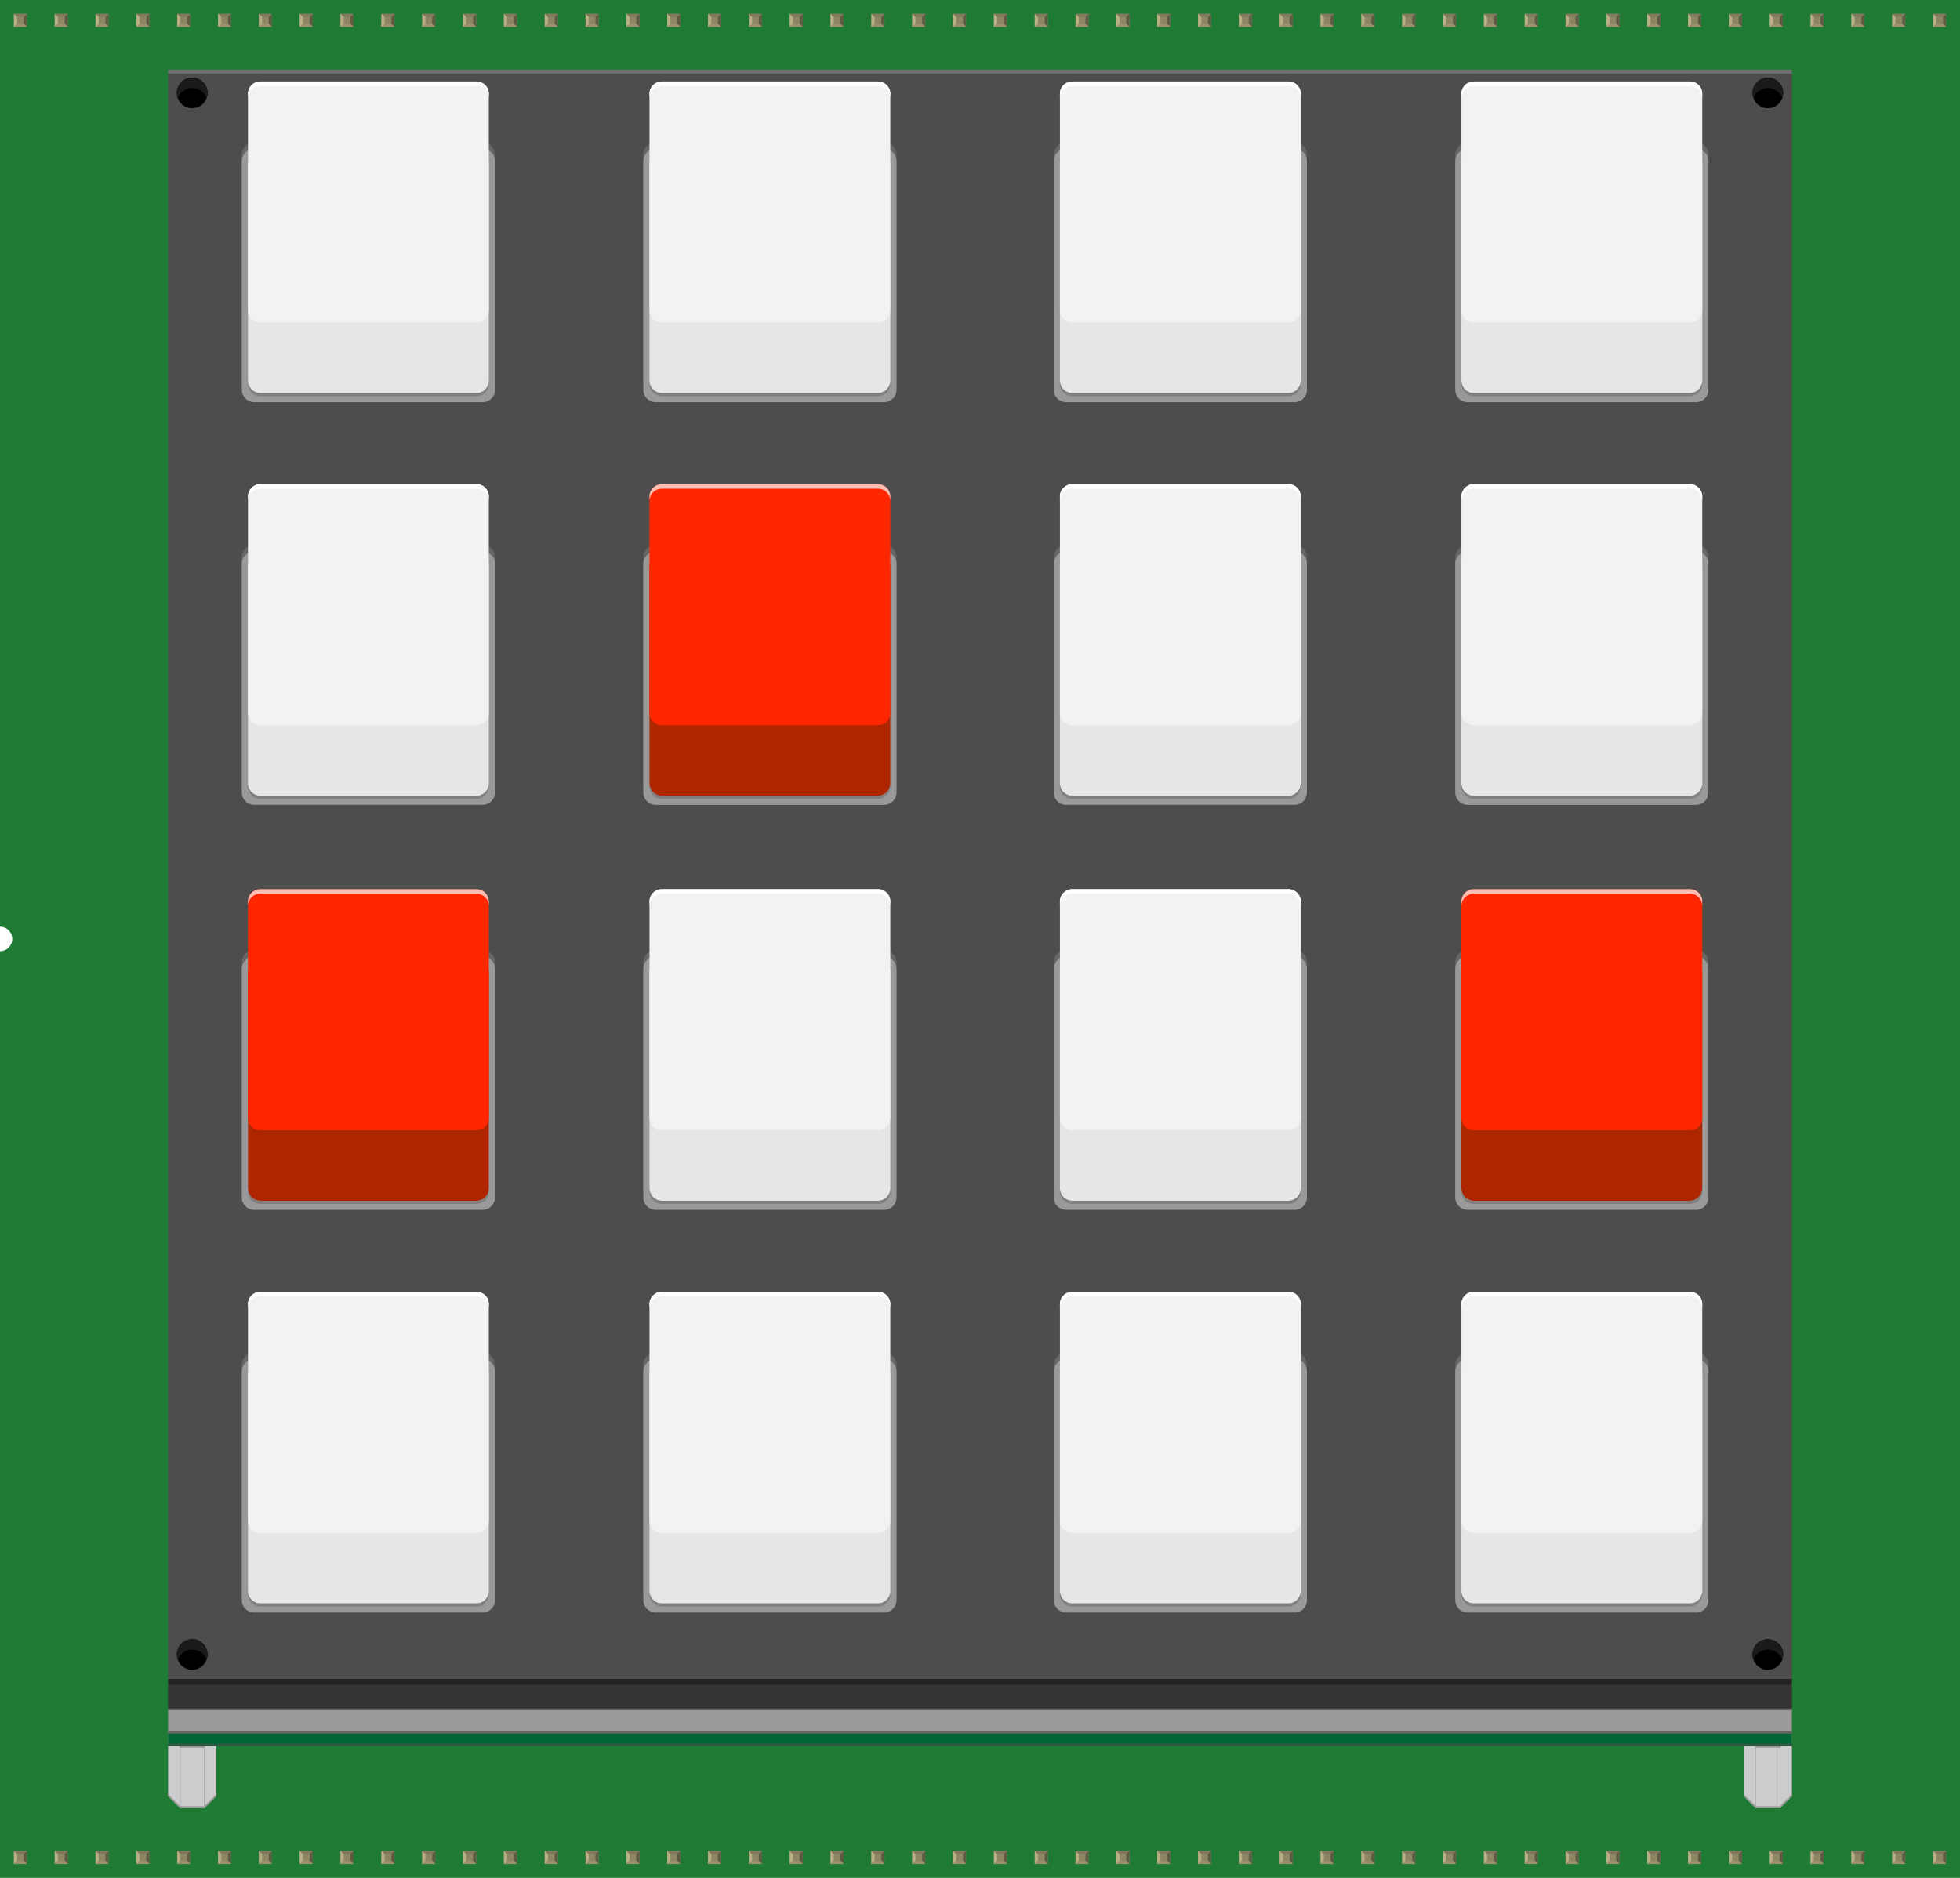 <?xml version='1.0' encoding='UTF-8' standalone='no'?>
<!-- Created with Fritzing (http://www.fritzing.org/) -->
<svg xmlns="http://www.w3.org/2000/svg" width="4.8in" x="0in" version="1.2" y="0in"  height="4.6in" viewBox="0 0 4800 4600" baseProfile="tiny" xmlns:svg="http://www.w3.org/2000/svg">
 <desc>Fritzing breadboard generated by brd2svg</desc>
 <g id="breadboard">
  <g id="icon">
   <path fill="#1F7A34" stroke="none" stroke-width="0" d="M0,0L0,2270A30,30 0 0 1 0,2330L0,4600L4800,4600L4800,0L0,0z"/>
   <g transform="translate(411.585,170.565)">
    <g>
     <g>
      <rect width="118.111" x="3858.71" y="4105.86" fill="#CCCCCC" height="123.528"/>
      <polygon fill="#CCCCCC" points="3888.25,4258.88,3858.71,4229.38,3888.25,4178.24,3947.31,4178.24,3976.83,4229.38,3947.31,4258.88"/>
      <polygon fill="#999999" points="3858.71,4224.19,3888.25,4253.69,3947.31,4253.69,3976.83,4224.19,3976.83,4229.38,3947.31,4258.88,3888.25,4258.88,3858.71,4229.38"/>
      <polygon fill="#999999" points="3858.71,4075.85,3888.25,4105.35,3947.31,4105.35,3976.83,4075.85,3976.83,4081.03,3947.31,4110.53,3888.25,4110.53,3858.71,4081.03"/>
      <rect width="0.986" x="3888.22" y="4108.15" fill="#999999" height="147.792"/>
      <rect width="1" x="3947.06" y="4108.15" fill="#999999" height="147.792"/>
      <rect width="1" x="3975.81" y="4079.28" fill="#999999" height="147.792"/>
      <rect width="0.986" x="3858.71" y="4079.28" fill="#999999" height="147.792"/>
     </g>
     <g>
      <rect width="118.111" y="4105.86" fill="#CCCCCC" height="123.528"/>
      <polygon fill="#CCCCCC" points="29.542,4258.88,0,4229.38,29.542,4178.24,88.597,4178.24,118.125,4229.38,88.597,4258.88"/>
      <polygon fill="#999999" points="0,4224.19,29.542,4253.69,88.597,4253.69,118.125,4224.19,118.125,4229.38,88.597,4258.88,29.542,4258.88,0,4229.38"/>
      <polygon fill="#999999" points="0,4075.85,29.542,4105.35,88.597,4105.35,118.125,4075.85,118.125,4081.03,88.597,4110.53,29.542,4110.53,0,4081.03"/>
      <rect width="1" x="29.514" y="4108.15" fill="#999999" height="147.792"/>
      <rect width="1" x="88.347" y="4108.15" fill="#999999" height="147.792"/>
      <rect width="1" x="117.111" y="4079.28" fill="#999999" height="147.792"/>
      <rect width="1" y="4079.28" fill="#999999" height="147.792"/>
     </g>
     <g>
      <path fill="#4D4D4D" d="M0,0l0,3957l3976.83,0L3976.83,0L0,0z"/>
      <rect width="3976.83" opacity="0.2" y="0" fill="#FFFFFF" height="10" enable-background="new    "/>
      <rect width="3976.83" opacity="0.55" y="3942.11" height="15" enable-background="new    "/>
      <g>
       <path fill="#666666" d="M800.597,768.958c0,16.5,-13.5,30,-30,30L210.611,798.958c-16.5,0,-30,-13.5,-30,-30L180.611,208.153c0,-16.5,13.5,-29.986,30,-29.986l559.986,0c16.5,0,30,13.5,30,29.986L800.597,768.958z"/>
      </g>
      <g>
       <path fill="#666666" d="M1783.88,768.944c0,16.5,-13.5,30,-30,30l-560,0c-16.5,0,-30,-13.5,-30,-30L1163.88,208.153c0,-16.5,13.5,-29.986,30,-29.986l560,0c16.5,0,30,13.5,30,29.986L1783.88,768.944z"/>
      </g>
      <g>
       <path fill="#666666" d="M1783.88,1755.33c0,16.5,-13.5,30,-30,30l-560,0c-16.5,0,-30,-13.514,-30,-30L1163.88,1194.51c0,-16.5,13.5,-30,30,-30l560,0c16.5,0,30,13.5,30,30L1783.88,1755.33z"/>
      </g>
      <g>
       <path fill="#666666" d="M800.597,1755.35c0,16.5,-13.5,30,-30,30l-560,0c-16.5,0,-30,-13.514,-30,-30L180.597,1194.53c0,-16.5,13.5,-30,30,-30l559.986,0c16.5,0,30,13.5,30,30L800.597,1755.35L800.597,1755.35z"/>
      </g>
      <g>
       <path fill="#999999" d="M800.597,784.569c0,16.5,-13.5,30,-30,30L210.611,814.569c-16.5,0,-30,-13.5,-30,-30L180.611,223.764c0,-16.5,13.5,-29.986,30,-29.986l559.986,0c16.5,0,30,13.5,30,29.986L800.597,784.569z"/>
      </g>
      <g>
       <path fill="#999999" d="M1783.88,784.569c0,16.5,-13.5,30,-30,30l-560,0c-16.5,0,-30,-13.5,-30,-30L1163.88,223.778c0,-16.5,13.5,-29.986,30,-29.986l560,0c16.5,0,30,13.5,30,29.986L1783.88,784.569z"/>
      </g>
      <g>
       <path fill="#999999" d="M1783.88,1770.96c0,16.5,-13.5,30,-30,30l-560,0c-16.5,0,-30,-13.514,-30,-30L1163.88,1210.14c0,-16.5,13.5,-30,30,-30l560,0c16.5,0,30,13.5,30,30L1783.88,1770.96z"/>
      </g>
      <g>
       <path fill="#999999" d="M800.597,1770.94c0,16.5,-13.5,30,-30,30l-560,0c-16.5,0,-30,-13.514,-30,-30L180.597,1210.12c0,-16.5,13.5,-30,30,-30l559.986,0c16.5,0,30,13.5,30,30L800.597,1770.94L800.597,1770.94z"/>
      </g>
      <path fill="#E6E6E6" d="M785.486,762.403c0,16.5,-13.5,30,-30,30L225.708,792.403c-16.5,0,-30,-13.5,-30,-30l0,-530.556c0,-16.5,13.5,-29.986,30,-29.986l529.764,0c16.5,0,30,13.5,30,29.986L785.486,762.403L785.486,762.403z"/>
      <path fill="#E6E6E6" d="M1768.76,762.403c0,16.5,-13.514,30,-30,30L1208.97,792.403c-16.5,0,-30,-13.5,-30,-30l0,-530.556c0,-16.5,13.514,-29.986,30,-29.986l529.792,0c16.5,0,30,13.5,30,29.986L1768.76,762.403z"/>
      <path fill="#AD2600" d="M1768.76,1748.78c0,16.5,-13.514,29.986,-30,29.986L1208.97,1778.76c-16.5,0,-30,-13.5,-30,-29.986l0,-530.556c0,-16.5,13.514,-30,30,-30l529.792,0c16.5,0,30,13.5,30,30L1768.76,1748.78z"/>
      <path fill="#E6E6E6" d="M785.486,1748.78c0,16.5,-13.5,29.986,-30,29.986L225.708,1778.76c-16.5,0,-30,-13.5,-30,-29.986l0,-530.556c0,-16.5,13.5,-30,30,-30l529.778,0c16.5,0,30,13.5,30,30L785.486,1748.78z"/>
      <path fill="#808080" d="M195.708,770.014c0,16.5,13.5,30,30,30l529.764,0c16.5,0,30,-13.5,30,-30l0,-7.611c0,16.5,-13.5,30,-30,30L225.708,792.403c-16.5,0,-30,-13.5,-30,-30L195.708,770.014z"/>
      <path fill="#808080" d="M1178.97,770.014c0,16.5,13.514,30,30,30l529.792,0c16.5,0,30,-13.5,30,-30l0,-7.611c0,16.5,-13.514,30,-30,30L1208.97,792.403c-16.5,0,-30,-13.5,-30,-30L1178.97,770.014z"/>
      <path fill="#808080" d="M1178.97,1756.39c0,16.5,13.514,30,30,30l529.792,0c16.5,0,30,-13.528,30,-30l0,-7.625c0,16.5,-13.514,29.986,-30,29.986L1208.97,1778.75c-16.5,0,-30,-13.5,-30,-29.986L1178.97,1756.39z"/>
      <path fill="#808080" d="M785.486,1756.39c0,16.5,-13.5,30,-30,30L225.708,1786.39c-16.5,0,-30,-13.528,-30,-30l0,-7.625c0,16.5,13.5,29.986,30,29.986l529.778,0c16.5,0,30,-13.5,30,-29.986L785.486,1756.39z"/>
      <g>
       <path fill="#666666" d="M2789.01,768.958c0,16.5,-13.5,30,-30,30L2199.03,798.958c-16.5,0,-30,-13.5,-30,-30L2169.03,208.153c0,-16.5,13.514,-29.986,30,-29.986l559.972,0c16.5,0,30,13.5,30,29.986L2789,768.958z"/>
      </g>
      <g>
       <path fill="#666666" d="M3772.29,768.944c0,16.5,-13.514,30,-30,30l-560,0c-16.5,0,-30,-13.5,-30,-30L3152.29,208.153c0,-16.5,13.514,-29.986,30,-29.986l560,0c16.5,0,30,13.5,30,29.986L3772.29,768.944z"/>
      </g>
      <g>
       <path fill="#666666" d="M3772.29,1755.33c0,16.5,-13.514,30,-30,30l-560,0c-16.5,0,-30,-13.514,-30,-30L3152.29,1194.51c0,-16.5,13.514,-30,30,-30l560,0c16.5,0,30,13.5,30,30L3772.29,1755.33z"/>
      </g>
      <g>
       <path fill="#666666" d="M2789.01,1755.35c0,16.5,-13.514,30,-30,30L2199.03,1785.35c-16.5,0,-30,-13.514,-30,-30L2169.03,1194.53c0,-16.5,13.514,-30,30,-30l559.972,0c16.5,0,30,13.5,30,30L2789,1755.35L2789.01,1755.35z"/>
      </g>
      <g>
       <path fill="#999999" d="M2789.01,784.569c0,16.5,-13.5,30,-30,30L2199.03,814.569c-16.5,0,-30,-13.5,-30,-30L2169.03,223.764c0,-16.5,13.514,-29.986,30,-29.986l559.972,0c16.5,0,30,13.5,30,29.986L2789,784.569z"/>
      </g>
      <g>
       <path fill="#999999" d="M3772.29,784.569c0,16.5,-13.514,30,-30,30l-560,0c-16.5,0,-30,-13.5,-30,-30L3152.29,223.778c0,-16.5,13.514,-29.986,30,-29.986l560,0c16.5,0,30,13.5,30,29.986L3772.29,784.569z"/>
      </g>
      <g>
       <path fill="#999999" d="M3772.29,1770.96c0,16.5,-13.514,30,-30,30l-560,0c-16.5,0,-30,-13.514,-30,-30L3152.29,1210.14c0,-16.5,13.514,-30,30,-30l560,0c16.5,0,30,13.5,30,30L3772.29,1770.96z"/>
      </g>
      <g>
       <path fill="#999999" d="M2789.01,1770.94c0,16.5,-13.514,30,-30,30L2199.03,1800.94c-16.5,0,-30,-13.514,-30,-30L2169.03,1210.12c0,-16.5,13.514,-30,30,-30l559.972,0c16.5,0,30,13.5,30,30L2789,1770.94L2789.01,1770.94z"/>
      </g>
      <path fill="#E6E6E6" d="M2773.9,762.403c0,16.5,-13.514,30,-30,30l-529.778,0c-16.5,0,-30,-13.5,-30,-30l0,-530.556c0,-16.5,13.528,-29.986,30,-29.986l529.778,0c16.5,0,30,13.5,30,29.986L2773.9,762.403z"/>
      <path fill="#E6E6E6" d="M3757.19,762.403c0,16.5,-13.528,30,-30,30l-529.806,0c-16.5,0,-30,-13.5,-30,-30l0,-530.556c0,-16.5,13.528,-29.986,30,-29.986l529.806,0c16.5,0,30,13.5,30,29.986L3757.19,762.403z"/>
      <path fill="#E6E6E6" d="M3757.19,1748.78c0,16.5,-13.528,29.986,-30,29.986l-529.806,0c-16.5,0,-30,-13.5,-30,-29.986l0,-530.556c0,-16.5,13.528,-30,30,-30l529.806,0c16.5,0,30,13.5,30,30L3757.19,1748.78z"/>
      <path fill="#E6E6E6" d="M2773.9,1748.78c0,16.5,-13.514,29.986,-30,29.986l-529.778,0c-16.5,0,-30,-13.5,-30,-29.986l0,-530.556c0,-16.5,13.5,-30,30,-30l529.778,0c16.5,0,30,13.5,30,30L2773.9,1748.78z"/>
      <path fill="#808080" d="M2184.12,770.014c0,16.5,13.528,30,30,30l529.778,0c16.5,0,30,-13.5,30,-30l0,-7.611c0,16.5,-13.514,30,-30,30l-529.778,0c-16.5,0,-30,-13.5,-30,-30L2184.12,770.014z"/>
      <path fill="#808080" d="M3167.39,770.014c0,16.5,13.528,30,30,30l529.806,0c16.5,0,30,-13.5,30,-30l0,-7.611c0,16.5,-13.528,30,-30,30l-529.806,0c-16.5,0,-30,-13.5,-30,-30L3167.39,770.014L3167.39,770.014z"/>
      <path fill="#808080" d="M3167.39,1756.39c0,16.5,13.528,30,30,30l529.806,0c16.5,0,30,-13.528,30,-30l0,-7.625c0,16.5,-13.528,29.986,-30,29.986l-529.806,0c-16.5,0,-30,-13.5,-30,-29.986L3167.39,1756.39L3167.39,1756.39z"/>
      <path fill="#808080" d="M2773.9,1756.39c0,16.5,-13.514,30,-30,30l-529.778,0c-16.5,0,-30,-13.528,-30,-30l0,-7.625c0,16.5,13.5,29.986,30,29.986l529.778,0c16.5,0,30,-13.5,30,-29.986L2773.9,1756.39z"/>
      <g>
       <path fill="#666666" d="M800.597,2747.44c0,16.5,-13.5,30,-30,30L210.611,2777.44c-16.5,0,-30,-13.5,-30,-30l0,-560.819c0,-16.5,13.5,-30,30,-30l559.986,0c16.5,0,30,13.514,30,30L800.597,2747.44z"/>
      </g>
      <g>
       <path fill="#666666" d="M1783.88,2747.43c0,16.5,-13.5,30,-30,30l-560,0c-16.5,0,-30,-13.5,-30,-30l0,-560.792c0,-16.5,13.5,-30,30,-30l560,0c16.5,0,30,13.514,30,30L1783.88,2747.43z"/>
      </g>
      <g>
       <path fill="#666666" d="M1783.88,3733.81c0,16.5,-13.5,30,-30,30l-560,0c-16.5,0,-30,-13.514,-30,-30l0,-560.819c0,-16.5,13.5,-30,30,-30l560,0c16.5,0,30,13.5,30,30L1783.88,3733.81z"/>
      </g>
      <g>
       <path fill="#666666" d="M800.597,3733.82c0,16.5,-13.5,30,-30,30l-560,0c-16.5,0,-30,-13.514,-30,-30l0,-560.819c0,-16.5,13.5,-30,30,-30l559.986,0c16.5,0,30,13.5,30,30L800.597,3733.82L800.597,3733.82z"/>
      </g>
      <g>
       <path fill="#999999" d="M800.597,2763.06c0,16.5,-13.5,30,-30,30L210.611,2793.06c-16.5,0,-30,-13.5,-30,-30l0,-560.819c0,-16.5,13.5,-30,30,-30l559.986,0c16.5,0,30,13.514,30,30L800.597,2763.06z"/>
      </g>
      <g>
       <path fill="#999999" d="M1783.88,2763.04c0,16.5,-13.5,30,-30,30l-560,0c-16.5,0,-30,-13.5,-30,-30l0,-560.792c0,-16.5,13.5,-30,30,-30l560,0c16.5,0,30,13.514,30,30L1783.88,2763.04z"/>
      </g>
      <g>
       <path fill="#999999" d="M1783.88,3749.43c0,16.5,-13.5,30,-30,30l-560,0c-16.5,0,-30,-13.514,-30,-30L1163.88,3188.61c0,-16.5,13.5,-30,30,-30l560,0c16.5,0,30,13.5,30,30L1783.88,3749.43z"/>
      </g>
      <g>
       <path fill="#999999" d="M800.597,3749.42c0,16.5,-13.5,30,-30,30l-560,0c-16.5,0,-30,-13.514,-30,-30L180.597,3188.61c0,-16.5,13.5,-30,30,-30l559.986,0c16.5,0,30,13.5,30,30L800.597,3749.42L800.597,3749.42z"/>
      </g>
      <path fill="#AD2600" d="M785.486,2740.86c0,16.5,-13.5,30,-30,30L225.708,2770.86c-16.5,0,-30,-13.514,-30,-30l0,-530.542c0,-16.5,13.5,-30,30,-30l529.764,0c16.5,0,30,13.528,30,30L785.486,2740.86L785.486,2740.86z"/>
      <path fill="#E6E6E6" d="M1768.76,2740.86c0,16.5,-13.514,30,-30,30L1208.97,2770.86c-16.5,0,-30,-13.514,-30,-30l0,-530.542c0,-16.5,13.514,-30,30,-30l529.792,0c16.5,0,30,13.528,30,30L1768.76,2740.86z"/>
      <path fill="#E6E6E6" d="M1768.76,3727.25c0,16.5,-13.514,30,-30,30L1208.97,3757.25c-16.5,0,-30,-13.5,-30,-30l0,-530.528c0,-16.5,13.514,-30,30,-30l529.792,0c16.5,0,30,13.5,30,30L1768.76,3727.25z"/>
      <path fill="#E6E6E6" d="M785.486,3727.25c0,16.5,-13.5,30,-30,30L225.708,3757.25c-16.5,0,-30,-13.5,-30,-30l0,-530.528c0,-16.5,13.5,-30,30,-30l529.778,0c16.5,0,30,13.5,30,30L785.486,3727.25z"/>
      <path fill="#808080" d="M195.708,2748.49c0,16.5,13.5,30,30,30l529.764,0c16.5,0,30,-13.514,30,-30l0,-7.625c0,16.5,-13.5,30,-30,30L225.708,2770.86c-16.5,0,-30,-13.514,-30,-30L195.708,2748.49z"/>
      <path fill="#808080" d="M1178.97,2748.49c0,16.5,13.514,30,30,30l529.792,0c16.5,0,30,-13.514,30,-30l0,-7.625c0,16.5,-13.514,30,-30,30L1208.97,2770.86c-16.5,0,-30,-13.514,-30,-30L1178.97,2748.49z"/>
      <path fill="#808080" d="M1178.97,3734.88c0,16.5,13.514,29.986,30,29.986l529.792,0c16.5,0,30,-13.514,30,-29.986l0,-7.639c0,16.5,-13.514,30,-30,30L1208.97,3757.24c-16.5,0,-30,-13.5,-30,-30L1178.97,3734.88z"/>
      <path fill="#808080" d="M785.486,3734.88c0,16.5,-13.5,29.986,-30,29.986L225.708,3764.86c-16.5,0,-30,-13.514,-30,-29.986l0,-7.639c0,16.5,13.5,30,30,30l529.778,0c16.5,0,30,-13.5,30,-30L785.486,3734.88z"/>
      <g>
       <path fill="#666666" d="M2789.01,2747.44c0,16.5,-13.5,30,-30,30L2199.03,2777.44c-16.5,0,-30,-13.5,-30,-30l0,-560.819c0,-16.5,13.514,-30,30,-30l559.972,0c16.5,0,30,13.514,30,30L2789,2747.44z"/>
      </g>
      <g>
       <path fill="#666666" d="M3772.29,2747.43c0,16.5,-13.514,30,-30,30l-560,0c-16.5,0,-30,-13.5,-30,-30l0,-560.792c0,-16.5,13.514,-30,30,-30l560,0c16.5,0,30,13.514,30,30L3772.29,2747.43z"/>
      </g>
      <g>
       <path fill="#666666" d="M3772.29,3733.81c0,16.5,-13.514,30,-30,30l-560,0c-16.5,0,-30,-13.514,-30,-30l0,-560.819c0,-16.5,13.514,-30,30,-30l560,0c16.5,0,30,13.5,30,30L3772.29,3733.81z"/>
      </g>
      <g>
       <path fill="#666666" d="M2789.01,3733.82c0,16.5,-13.514,30,-30,30L2199.03,3763.82c-16.5,0,-30,-13.514,-30,-30l0,-560.819c0,-16.5,13.514,-30,30,-30l559.972,0c16.5,0,30,13.5,30,30L2789,3733.82L2789.01,3733.82z"/>
      </g>
      <g>
       <path fill="#999999" d="M2789.01,2763.06c0,16.5,-13.5,30,-30,30L2199.03,2793.06c-16.5,0,-30,-13.5,-30,-30l0,-560.819c0,-16.5,13.514,-30,30,-30l559.972,0c16.5,0,30,13.514,30,30L2789,2763.06z"/>
      </g>
      <g>
       <path fill="#999999" d="M3772.29,2763.04c0,16.5,-13.514,30,-30,30l-560,0c-16.5,0,-30,-13.5,-30,-30l0,-560.792c0,-16.5,13.514,-30,30,-30l560,0c16.5,0,30,13.514,30,30L3772.29,2763.04z"/>
      </g>
      <g>
       <path fill="#999999" d="M3772.29,3749.43c0,16.5,-13.514,30,-30,30l-560,0c-16.5,0,-30,-13.514,-30,-30L3152.29,3188.61c0,-16.5,13.514,-30,30,-30l560,0c16.5,0,30,13.5,30,30L3772.29,3749.43z"/>
      </g>
      <g>
       <path fill="#999999" d="M2789.01,3749.42c0,16.5,-13.514,30,-30,30L2199.03,3779.42c-16.5,0,-30,-13.514,-30,-30L2169.03,3188.61c0,-16.5,13.514,-30,30,-30l559.972,0c16.5,0,30,13.5,30,30L2789,3749.42L2789.01,3749.42z"/>
      </g>
      <path fill="#E6E6E6" d="M2773.9,2740.86c0,16.5,-13.514,30,-30,30l-529.778,0c-16.5,0,-30,-13.514,-30,-30l0,-530.542c0,-16.5,13.528,-30,30,-30l529.778,0c16.5,0,30,13.528,30,30L2773.9,2740.86z"/>
      <path fill="#AD2600" d="M3757.19,2740.86c0,16.5,-13.528,30,-30,30l-529.806,0c-16.5,0,-30,-13.514,-30,-30l0,-530.542c0,-16.5,13.528,-30,30,-30l529.806,0c16.5,0,30,13.528,30,30L3757.19,2740.86z"/>
      <path fill="#E6E6E6" d="M3757.19,3727.25c0,16.5,-13.528,30,-30,30l-529.806,0c-16.5,0,-30,-13.5,-30,-30l0,-530.528c0,-16.5,13.528,-30,30,-30l529.806,0c16.5,0,30,13.5,30,30L3757.19,3727.25z"/>
      <path fill="#E6E6E6" d="M2773.9,3727.25c0,16.5,-13.514,30,-30,30l-529.778,0c-16.5,0,-30,-13.5,-30,-30l0,-530.528c0,-16.5,13.5,-30,30,-30l529.778,0c16.5,0,30,13.5,30,30L2773.9,3727.25z"/>
      <path fill="#808080" d="M2184.12,2748.49c0,16.5,13.528,30,30,30l529.778,0c16.5,0,30,-13.514,30,-30l0,-7.625c0,16.5,-13.514,30,-30,30l-529.778,0c-16.5,0,-30,-13.514,-30,-30L2184.12,2748.49z"/>
      <path fill="#808080" d="M3167.39,2748.49c0,16.5,13.528,30,30,30l529.806,0c16.5,0,30,-13.514,30,-30l0,-7.625c0,16.5,-13.528,30,-30,30l-529.806,0c-16.5,0,-30,-13.514,-30,-30L3167.39,2748.49L3167.39,2748.49z"/>
      <path fill="#808080" d="M3167.39,3734.88c0,16.5,13.528,29.986,30,29.986l529.806,0c16.5,0,30,-13.514,30,-29.986l0,-7.639c0,16.5,-13.528,30,-30,30l-529.806,0c-16.5,0,-30,-13.5,-30,-30L3167.39,3734.88L3167.39,3734.88z"/>
      <path fill="#808080" d="M2773.9,3734.88c0,16.5,-13.514,29.986,-30,29.986l-529.778,0c-16.5,0,-30,-13.514,-30,-29.986l0,-7.639c0,16.5,13.5,30,30,30l529.778,0c16.5,0,30,-13.5,30,-30L2773.9,3734.88z"/>
      <rect width="3976.83" y="3957.01" fill="#333333" height="59.417"/>
      <rect width="3976.83" y="4016.43" fill="#999999" height="59.417"/>
      <rect width="3976.83" y="4075.85" fill="#006837" height="30"/>
      <rect width="3976.83" opacity="0.71" y="4100.85" fill="#4D4D4D" height="5" enable-background="new    "/>
      <rect width="3976.83" opacity="0.71" y="4070.85" fill="#4D4D4D" height="5" enable-background="new    "/>
      <rect width="3976.83" opacity="0.71" y="4013.93" fill="#4D4D4D" height="4.986" enable-background="new    "/>
      <g>
       <circle cx="3917.76" cy="57.083" r="37.5"/>
       <circle cx="59.056" cy="3882.21" r="37.5"/>
       <path fill="#1A1A1A" d="M59.056,3870.12c16.222,0,29.917,10.361,35.139,24.792c1.444,-3.986,2.361,-8.236,2.361,-12.708c0,-20.708,-16.792,-37.5,-37.5,-37.5c-20.708,0,-37.5,16.792,-37.5,37.5c0,4.472,0.917,8.722,2.361,12.708C29.139,3880.49,42.819,3870.12,59.056,3870.12z"/>
       <path fill="#1A1A1A" d="M59.056,45c16.222,0,29.917,10.375,35.139,24.792c1.444,-3.986,2.361,-8.222,2.361,-12.708c0,-20.694,-16.792,-37.486,-37.5,-37.486c-20.708,0,-37.5,16.792,-37.5,37.486c0,4.486,0.917,8.722,2.361,12.708C29.139,55.375,42.819,45,59.056,45z"/>
       <circle cx="59.056" cy="57.083" r="37.5"/>
       <circle cx="3917.76" cy="3882.21" r="37.5"/>
       <path fill="#1A1A1A" d="M3917.76,3870.12c16.222,0,29.903,10.361,35.139,24.792c1.444,-3.986,2.361,-8.236,2.361,-12.708c0,-20.708,-16.792,-37.5,-37.5,-37.5s-37.5,16.792,-37.5,37.5c0,4.472,0.917,8.722,2.361,12.708C3887.83,3880.49,3901.54,3870.12,3917.76,3870.12z"/>
       <path fill="#1A1A1A" d="M59.056,45c16.222,0,29.917,10.375,35.139,24.792c1.444,-3.986,2.361,-8.222,2.361,-12.708c0,-20.694,-16.792,-37.486,-37.5,-37.486c-20.708,0,-37.5,16.792,-37.5,37.486c0,4.486,0.917,8.722,2.361,12.708C29.139,55.375,42.833,45,59.056,45z"/>
       <path fill="#1A1A1A" d="M3917.75,45c16.222,0,29.917,10.375,35.153,24.792c1.444,-3.986,2.361,-8.222,2.361,-12.708c0,-20.694,-16.792,-37.486,-37.514,-37.486c-20.694,0,-37.486,16.792,-37.486,37.486c0,4.486,0.917,8.722,2.361,12.708C3887.82,55.375,3901.53,45,3917.75,45z"/>
      </g>
      <g>
       <g>
        <path fill="#F2F2F2" d="M785.486,589.556c0,16.5,-13.5,30,-30,30L225.708,619.556c-16.5,0,-30,-13.5,-30,-30L195.708,59.028c0,-16.5,13.5,-30,30,-30l529.764,0c16.5,0,30,13.5,30,30L785.486,589.556L785.486,589.556z"/>
        <path fill="#F2F2F2" d="M1768.76,589.556c0,16.5,-13.514,30,-30,30L1208.97,619.556c-16.5,0,-30,-13.5,-30,-30L1178.97,59.028c0,-16.5,13.514,-30,30,-30l529.792,0c16.5,0,30,13.5,30,30L1768.76,589.556z"/>
        <path fill="#FF2600" d="M1768.76,1575.94c0,16.5,-13.514,30,-30,30L1208.97,1605.94c-16.5,0,-30,-13.528,-30,-30L1178.97,1045.4c0,-16.5,13.514,-30,30,-30l529.792,0c16.5,0,30,13.528,30,30L1768.76,1575.94z"/>
        <path fill="#F2F2F2" d="M785.486,1575.94c0,16.5,-13.5,30,-30,30L225.708,1605.94c-16.5,0,-30,-13.528,-30,-30L195.708,1045.4c0,-16.5,13.5,-30,30,-30l529.778,0c16.5,0,30,13.528,30,30L785.486,1575.94z"/>
        <path fill="#F2F2F2" d="M2773.9,589.556c0,16.5,-13.514,30,-30,30l-529.778,0c-16.5,0,-30,-13.5,-30,-30L2184.12,59.028c0,-16.5,13.528,-30,30,-30l529.778,0c16.5,0,30,13.5,30,30L2773.9,589.556z"/>
        <path fill="#F2F2F2" d="M3757.19,589.556c0,16.5,-13.528,30,-30,30l-529.806,0c-16.5,0,-30,-13.5,-30,-30L3167.39,59.028c0,-16.5,13.528,-30,30,-30l529.806,0c16.5,0,30,13.5,30,30L3757.19,589.556z"/>
        <path fill="#F2F2F2" d="M3757.19,1575.94c0,16.5,-13.528,30,-30,30l-529.806,0c-16.5,0,-30,-13.528,-30,-30L3167.39,1045.4c0,-16.5,13.528,-30,30,-30l529.806,0c16.5,0,30,13.528,30,30L3757.19,1575.94z"/>
        <path fill="#F2F2F2" d="M2773.9,1575.94c0,16.5,-13.514,30,-30,30l-529.778,0c-16.5,0,-30,-13.528,-30,-30L2184.12,1045.4c0,-16.5,13.5,-30,30,-30l529.778,0c16.5,0,30,13.528,30,30L2773.9,1575.94z"/>
        <path fill="#FF2600" d="M785.486,2568.03c0,16.514,-13.5,30,-30,30L225.708,2598.03c-16.5,0,-30,-13.486,-30,-30l0,-530.542c0,-16.5,13.5,-29.986,30,-29.986l529.764,0c16.5,0,30,13.514,30,29.986L785.486,2568.03L785.486,2568.03z"/>
        <path fill="#F2F2F2" d="M1768.76,2568.03c0,16.514,-13.514,30,-30,30L1208.97,2598.03c-16.5,0,-30,-13.486,-30,-30l0,-530.542c0,-16.5,13.514,-29.986,30,-29.986l529.792,0c16.5,0,30,13.514,30,29.986L1768.76,2568.03z"/>
        <path fill="#F2F2F2" d="M1768.76,3554.4c0,16.5,-13.514,30,-30,30L1208.97,3584.4c-16.5,0,-30,-13.5,-30,-30l0,-530.542c0,-16.5,13.514,-30,30,-30l529.792,0c16.5,0,30,13.514,30,30L1768.76,3554.4z"/>
        <path fill="#F2F2F2" d="M785.486,3554.4c0,16.5,-13.5,30,-30,30L225.708,3584.4c-16.5,0,-30,-13.5,-30,-30l0,-530.542c0,-16.5,13.5,-30,30,-30l529.778,0c16.5,0,30,13.514,30,30L785.486,3554.4z"/>
        <path fill="#F2F2F2" d="M2773.9,2568.03c0,16.514,-13.514,30,-30,30l-529.778,0c-16.5,0,-30,-13.486,-30,-30l0,-530.542c0,-16.5,13.528,-29.986,30,-29.986l529.778,0c16.5,0,30,13.514,30,29.986L2773.9,2568.03z"/>
        <path fill="#FF2600" d="M3757.19,2568.03c0,16.514,-13.528,30,-30,30l-529.806,0c-16.5,0,-30,-13.486,-30,-30l0,-530.542c0,-16.5,13.528,-29.986,30,-29.986l529.806,0c16.5,0,30,13.514,30,29.986L3757.19,2568.03z"/>
        <path fill="#F2F2F2" d="M3757.19,3554.4c0,16.5,-13.528,30,-30,30l-529.806,0c-16.5,0,-30,-13.5,-30,-30l0,-530.542c0,-16.5,13.528,-30,30,-30l529.806,0c16.5,0,30,13.514,30,30L3757.19,3554.4z"/>
        <path fill="#F2F2F2" d="M2773.9,3554.4c0,16.5,-13.514,30,-30,30l-529.778,0c-16.5,0,-30,-13.5,-30,-30l0,-530.542c0,-16.5,13.5,-30,30,-30l529.778,0c16.5,0,30,13.514,30,30L2773.9,3554.4z"/>
       </g>
       <g>
        <path fill="#FFFFFF" d="M195.708,70.083c0,-16.5,13.5,-30,30,-30l529.764,0c16.5,0,30,13.5,30,30L785.472,59.028c0,-16.5,-13.5,-30,-30,-30L225.708,29.028c-16.5,0,-30,13.5,-30,30L195.708,70.083z"/>
        <path fill="#FFFFFF" d="M1178.97,70.083c0,-16.5,13.514,-30,30,-30l529.764,0c16.514,0,30,13.5,30,30L1768.74,59.028c0,-16.5,-13.486,-30,-30,-30L1208.97,29.028c-16.5,0,-30,13.5,-30,30L1178.97,70.083z"/>
        <path fill="#FFFFFF" d="M195.708,1056.47c0,-16.5,13.5,-30,30,-30l529.764,0c16.5,0,30,13.528,30,30l0,-11.069c0,-16.5,-13.5,-30,-30,-30L225.708,1015.4c-16.5,0,-30,13.528,-30,30L195.708,1056.47z"/>
        <path opacity="0.7" fill="#FFFFFF" d="M1178.97,1056.47c0,-16.5,13.514,-30,30,-30l529.764,0c16.514,0,30,13.528,30,30l0,-11.069c0,-16.5,-13.486,-30,-30,-30L1208.97,1015.4c-16.5,0,-30,13.528,-30,30L1178.97,1056.47z"/>
        <path fill="#FFFFFF" d="M2184.12,70.083c0,-16.5,13.528,-30,30,-30l529.778,0c16.5,0,30,13.5,30,30L2773.9,59.028c0,-16.5,-13.514,-30,-30,-30l-529.778,0c-16.5,0,-30,13.5,-30,30L2184.12,70.083z"/>
        <path fill="#FFFFFF" d="M3167.39,70.083c0,-16.5,13.528,-30,30,-30l529.778,0c16.5,0,30,13.5,30,30L3757.17,59.028c0,-16.5,-13.5,-30,-30,-30l-529.778,0c-16.5,0,-30,13.5,-30,30L3167.39,70.083z"/>
        <path fill="#FFFFFF" d="M2184.12,1056.47c0,-16.5,13.528,-30,30,-30l529.778,0c16.5,0,30,13.528,30,30l0,-11.069c0,-16.5,-13.514,-30,-30,-30l-529.778,0c-16.5,0,-30,13.528,-30,30L2184.12,1056.47z"/>
        <path fill="#FFFFFF" d="M3167.39,1056.47c0,-16.5,13.528,-30,30,-30l529.778,0c16.5,0,30,13.528,30,30l0,-11.069c0,-16.5,-13.5,-30,-30,-30l-529.778,0c-16.5,0,-30,13.528,-30,30L3167.39,1056.47z"/>
        <path opacity="0.7" fill="#FFFFFF" d="M195.708,2048.56c0,-16.5,13.5,-30,30,-30l529.764,0c16.5,0,30,13.514,30,30l0,-11.083c0,-16.5,-13.5,-29.986,-30,-29.986L225.708,2007.49c-16.5,0,-30,13.514,-30,29.986L195.708,2048.56z"/>
        <path fill="#FFFFFF" d="M1178.97,2048.56c0,-16.5,13.514,-30,30,-30l529.764,0c16.514,0,30,13.514,30,30l0,-11.083c0,-16.5,-13.486,-29.986,-30,-29.986L1208.97,2007.49c-16.5,0,-30,13.514,-30,29.986L1178.97,2048.56z"/>
        <path fill="#FFFFFF" d="M195.708,3034.93c0,-16.5,13.5,-30,30,-30l529.764,0c16.5,0,30,13.528,30,30l0,-11.069c0,-16.5,-13.5,-30,-30,-30L225.708,2993.86c-16.5,0,-30,13.514,-30,30L195.708,3034.93z"/>
        <path fill="#FFFFFF" d="M1178.97,3034.93c0,-16.5,13.514,-30,30,-30l529.764,0c16.514,0,30,13.528,30,30l0,-11.069c0,-16.5,-13.486,-30,-30,-30L1208.97,2993.86c-16.5,0,-30,13.514,-30,30L1178.97,3034.93z"/>
        <path fill="#FFFFFF" d="M2184.12,2048.56c0,-16.5,13.528,-30,30,-30l529.778,0c16.5,0,30,13.514,30,30l0,-11.083c0,-16.5,-13.514,-29.986,-30,-29.986l-529.778,0c-16.5,0,-30,13.514,-30,29.986L2184.12,2048.56z"/>
        <path opacity="0.7" fill="#FFFFFF" d="M3167.39,2048.56c0,-16.5,13.528,-30,30,-30l529.778,0c16.5,0,30,13.514,30,30l0,-11.083c0,-16.5,-13.5,-29.986,-30,-29.986l-529.778,0c-16.5,0,-30,13.514,-30,29.986L3167.39,2048.56z"/>
        <path fill="#FFFFFF" d="M2184.12,3034.93c0,-16.5,13.528,-30,30,-30l529.778,0c16.5,0,30,13.528,30,30l0,-11.069c0,-16.5,-13.514,-30,-30,-30l-529.778,0c-16.5,0,-30,13.514,-30,30L2184.12,3034.93z"/>
        <path fill="#FFFFFF" d="M3167.39,3034.93c0,-16.5,13.528,-30,30,-30l529.778,0c16.5,0,30,13.528,30,30l0,-11.069c0,-16.5,-13.5,-30,-30,-30l-529.778,0c-16.5,0,-30,13.514,-30,30L3167.39,3034.93z"/>
       </g>
      </g>
     </g>
    </g>
   </g>
  </g>
  <g transform="translate(34.035,4534.05)">
   <rect width="31.93" x="0" y="0" fill="#8D8C8C" height="31.9" id="connector0pin"/>
   <rect width="16.444" x="7.792" y="7.735" fill="#8C8663" height="16.415"/>
   <polygon fill="#B8AF82" points="0,31.9,7.792,24.137,7.792,6.972,0,0"/>
   <polygon fill="#80795B" points="24.208,7.763,7.903,7.763,0,0,31.93,0"/>
   <polygon fill="#5E5B43" points="24.208,24.137,24.208,7.763,31.93,0,31.93,31.9"/>
   <polygon fill="#9A916C" points="0,31.9,7.875,24.137,24.208,24.137,31.93,31.9"/>
  </g>
  <g transform="translate(34.035,34.05)">
   <rect width="31.93" x="0" y="0" fill="#8D8C8C" height="31.9" id="connector95pin"/>
   <rect width="16.444" x="7.792" y="7.735" fill="#8C8663" height="16.415"/>
   <polygon fill="#B8AF82" points="0,31.9,7.792,24.137,7.792,6.972,0,0"/>
   <polygon fill="#80795B" points="24.208,7.763,7.903,7.763,0,0,31.93,0"/>
   <polygon fill="#5E5B43" points="24.208,24.137,24.208,7.763,31.93,0,31.93,31.9"/>
   <polygon fill="#9A916C" points="0,31.9,7.875,24.137,24.208,24.137,31.93,31.9"/>
  </g>
  <g transform="translate(134.035,4534.05)">
   <rect width="31.93" x="0" y="0" fill="#8D8C8C" height="31.9" id="connector1pin"/>
   <rect width="16.444" x="7.792" y="7.735" fill="#8C8663" height="16.415"/>
   <polygon fill="#B8AF82" points="0,31.9,7.792,24.137,7.792,6.972,0,0"/>
   <polygon fill="#80795B" points="24.208,7.763,7.903,7.763,0,0,31.93,0"/>
   <polygon fill="#5E5B43" points="24.208,24.137,24.208,7.763,31.93,0,31.93,31.9"/>
   <polygon fill="#9A916C" points="0,31.9,7.875,24.137,24.208,24.137,31.93,31.9"/>
  </g>
  <g transform="translate(134.035,34.05)">
   <rect width="31.93" x="0" y="0" fill="#8D8C8C" height="31.9" id="connector94pin"/>
   <rect width="16.444" x="7.792" y="7.735" fill="#8C8663" height="16.415"/>
   <polygon fill="#B8AF82" points="0,31.9,7.792,24.137,7.792,6.972,0,0"/>
   <polygon fill="#80795B" points="24.208,7.763,7.903,7.763,0,0,31.93,0"/>
   <polygon fill="#5E5B43" points="24.208,24.137,24.208,7.763,31.93,0,31.93,31.9"/>
   <polygon fill="#9A916C" points="0,31.9,7.875,24.137,24.208,24.137,31.93,31.9"/>
  </g>
  <g transform="translate(234.035,4534.05)">
   <rect width="31.93" x="0" y="0" fill="#8D8C8C" height="31.9" id="connector2pin"/>
   <rect width="16.444" x="7.792" y="7.735" fill="#8C8663" height="16.415"/>
   <polygon fill="#B8AF82" points="0,31.9,7.792,24.137,7.792,6.972,0,0"/>
   <polygon fill="#80795B" points="24.208,7.763,7.903,7.763,0,0,31.93,0"/>
   <polygon fill="#5E5B43" points="24.208,24.137,24.208,7.763,31.93,0,31.93,31.9"/>
   <polygon fill="#9A916C" points="0,31.9,7.875,24.137,24.208,24.137,31.93,31.9"/>
  </g>
  <g transform="translate(234.035,34.05)">
   <rect width="31.93" x="0" y="0" fill="#8D8C8C" height="31.9" id="connector93pin"/>
   <rect width="16.444" x="7.792" y="7.735" fill="#8C8663" height="16.415"/>
   <polygon fill="#B8AF82" points="0,31.9,7.792,24.137,7.792,6.972,0,0"/>
   <polygon fill="#80795B" points="24.208,7.763,7.903,7.763,0,0,31.93,0"/>
   <polygon fill="#5E5B43" points="24.208,24.137,24.208,7.763,31.93,0,31.93,31.9"/>
   <polygon fill="#9A916C" points="0,31.9,7.875,24.137,24.208,24.137,31.93,31.9"/>
  </g>
  <g transform="translate(334.035,4534.05)">
   <rect width="31.93" x="0" y="0" fill="#8D8C8C" height="31.9" id="connector3pin"/>
   <rect width="16.444" x="7.792" y="7.735" fill="#8C8663" height="16.415"/>
   <polygon fill="#B8AF82" points="0,31.9,7.792,24.137,7.792,6.972,0,0"/>
   <polygon fill="#80795B" points="24.208,7.763,7.903,7.763,0,0,31.93,0"/>
   <polygon fill="#5E5B43" points="24.208,24.137,24.208,7.763,31.93,0,31.93,31.9"/>
   <polygon fill="#9A916C" points="0,31.9,7.875,24.137,24.208,24.137,31.93,31.9"/>
  </g>
  <g transform="translate(334.035,34.05)">
   <rect width="31.93" x="0" y="0" fill="#8D8C8C" height="31.9" id="connector92pin"/>
   <rect width="16.444" x="7.792" y="7.735" fill="#8C8663" height="16.415"/>
   <polygon fill="#B8AF82" points="0,31.9,7.792,24.137,7.792,6.972,0,0"/>
   <polygon fill="#80795B" points="24.208,7.763,7.903,7.763,0,0,31.93,0"/>
   <polygon fill="#5E5B43" points="24.208,24.137,24.208,7.763,31.93,0,31.93,31.9"/>
   <polygon fill="#9A916C" points="0,31.9,7.875,24.137,24.208,24.137,31.93,31.9"/>
  </g>
  <g transform="translate(434.035,4534.05)">
   <rect width="31.93" x="0" y="0" fill="#8D8C8C" height="31.9" id="connector4pin"/>
   <rect width="16.444" x="7.792" y="7.735" fill="#8C8663" height="16.415"/>
   <polygon fill="#B8AF82" points="0,31.9,7.792,24.137,7.792,6.972,0,0"/>
   <polygon fill="#80795B" points="24.208,7.763,7.903,7.763,0,0,31.93,0"/>
   <polygon fill="#5E5B43" points="24.208,24.137,24.208,7.763,31.93,0,31.93,31.9"/>
   <polygon fill="#9A916C" points="0,31.9,7.875,24.137,24.208,24.137,31.93,31.9"/>
  </g>
  <g transform="translate(434.035,34.05)">
   <rect width="31.93" x="0" y="0" fill="#8D8C8C" height="31.9" id="connector91pin"/>
   <rect width="16.444" x="7.792" y="7.735" fill="#8C8663" height="16.415"/>
   <polygon fill="#B8AF82" points="0,31.9,7.792,24.137,7.792,6.972,0,0"/>
   <polygon fill="#80795B" points="24.208,7.763,7.903,7.763,0,0,31.93,0"/>
   <polygon fill="#5E5B43" points="24.208,24.137,24.208,7.763,31.93,0,31.93,31.9"/>
   <polygon fill="#9A916C" points="0,31.9,7.875,24.137,24.208,24.137,31.93,31.9"/>
  </g>
  <g transform="translate(534.035,4534.05)">
   <rect width="31.93" x="0" y="0" fill="#8D8C8C" height="31.9" id="connector5pin"/>
   <rect width="16.444" x="7.792" y="7.735" fill="#8C8663" height="16.415"/>
   <polygon fill="#B8AF82" points="0,31.9,7.792,24.137,7.792,6.972,0,0"/>
   <polygon fill="#80795B" points="24.208,7.763,7.903,7.763,0,0,31.93,0"/>
   <polygon fill="#5E5B43" points="24.208,24.137,24.208,7.763,31.93,0,31.93,31.9"/>
   <polygon fill="#9A916C" points="0,31.9,7.875,24.137,24.208,24.137,31.93,31.9"/>
  </g>
  <g transform="translate(534.035,34.05)">
   <rect width="31.93" x="0" y="0" fill="#8D8C8C" height="31.9" id="connector90pin"/>
   <rect width="16.444" x="7.792" y="7.735" fill="#8C8663" height="16.415"/>
   <polygon fill="#B8AF82" points="0,31.9,7.792,24.137,7.792,6.972,0,0"/>
   <polygon fill="#80795B" points="24.208,7.763,7.903,7.763,0,0,31.93,0"/>
   <polygon fill="#5E5B43" points="24.208,24.137,24.208,7.763,31.93,0,31.93,31.9"/>
   <polygon fill="#9A916C" points="0,31.9,7.875,24.137,24.208,24.137,31.93,31.9"/>
  </g>
  <g transform="translate(634.035,4534.05)">
   <rect width="31.93" x="0" y="0" fill="#8D8C8C" height="31.9" id="connector6pin"/>
   <rect width="16.444" x="7.792" y="7.735" fill="#8C8663" height="16.415"/>
   <polygon fill="#B8AF82" points="0,31.9,7.792,24.137,7.792,6.972,0,0"/>
   <polygon fill="#80795B" points="24.208,7.763,7.903,7.763,0,0,31.93,0"/>
   <polygon fill="#5E5B43" points="24.208,24.137,24.208,7.763,31.93,0,31.93,31.9"/>
   <polygon fill="#9A916C" points="0,31.9,7.875,24.137,24.208,24.137,31.93,31.9"/>
  </g>
  <g transform="translate(634.035,34.05)">
   <rect width="31.93" x="0" y="0" fill="#8D8C8C" height="31.9" id="connector89pin"/>
   <rect width="16.444" x="7.792" y="7.735" fill="#8C8663" height="16.415"/>
   <polygon fill="#B8AF82" points="0,31.9,7.792,24.137,7.792,6.972,0,0"/>
   <polygon fill="#80795B" points="24.208,7.763,7.903,7.763,0,0,31.93,0"/>
   <polygon fill="#5E5B43" points="24.208,24.137,24.208,7.763,31.93,0,31.93,31.9"/>
   <polygon fill="#9A916C" points="0,31.9,7.875,24.137,24.208,24.137,31.93,31.9"/>
  </g>
  <g transform="translate(734.035,4534.05)">
   <rect width="31.93" x="0" y="0" fill="#8D8C8C" height="31.9" id="connector7pin"/>
   <rect width="16.444" x="7.792" y="7.735" fill="#8C8663" height="16.415"/>
   <polygon fill="#B8AF82" points="0,31.9,7.792,24.137,7.792,6.972,0,0"/>
   <polygon fill="#80795B" points="24.208,7.763,7.903,7.763,0,0,31.93,0"/>
   <polygon fill="#5E5B43" points="24.208,24.137,24.208,7.763,31.93,0,31.93,31.9"/>
   <polygon fill="#9A916C" points="0,31.9,7.875,24.137,24.208,24.137,31.93,31.9"/>
  </g>
  <g transform="translate(734.035,34.05)">
   <rect width="31.93" x="0" y="0" fill="#8D8C8C" height="31.9" id="connector88pin"/>
   <rect width="16.444" x="7.792" y="7.735" fill="#8C8663" height="16.415"/>
   <polygon fill="#B8AF82" points="0,31.9,7.792,24.137,7.792,6.972,0,0"/>
   <polygon fill="#80795B" points="24.208,7.763,7.903,7.763,0,0,31.93,0"/>
   <polygon fill="#5E5B43" points="24.208,24.137,24.208,7.763,31.93,0,31.93,31.9"/>
   <polygon fill="#9A916C" points="0,31.9,7.875,24.137,24.208,24.137,31.93,31.9"/>
  </g>
  <g transform="translate(834.035,4534.05)">
   <rect width="31.93" x="0" y="0" fill="#8D8C8C" height="31.9" id="connector8pin"/>
   <rect width="16.444" x="7.792" y="7.735" fill="#8C8663" height="16.415"/>
   <polygon fill="#B8AF82" points="0,31.9,7.792,24.137,7.792,6.972,0,0"/>
   <polygon fill="#80795B" points="24.208,7.763,7.903,7.763,0,0,31.93,0"/>
   <polygon fill="#5E5B43" points="24.208,24.137,24.208,7.763,31.93,0,31.93,31.9"/>
   <polygon fill="#9A916C" points="0,31.9,7.875,24.137,24.208,24.137,31.93,31.9"/>
  </g>
  <g transform="translate(834.035,34.05)">
   <rect width="31.93" x="0" y="0" fill="#8D8C8C" height="31.9" id="connector87pin"/>
   <rect width="16.444" x="7.792" y="7.735" fill="#8C8663" height="16.415"/>
   <polygon fill="#B8AF82" points="0,31.9,7.792,24.137,7.792,6.972,0,0"/>
   <polygon fill="#80795B" points="24.208,7.763,7.903,7.763,0,0,31.93,0"/>
   <polygon fill="#5E5B43" points="24.208,24.137,24.208,7.763,31.93,0,31.93,31.9"/>
   <polygon fill="#9A916C" points="0,31.9,7.875,24.137,24.208,24.137,31.93,31.9"/>
  </g>
  <g transform="translate(934.035,4534.05)">
   <rect width="31.93" x="0" y="0" fill="#8D8C8C" height="31.9" id="connector9pin"/>
   <rect width="16.444" x="7.792" y="7.735" fill="#8C8663" height="16.415"/>
   <polygon fill="#B8AF82" points="0,31.9,7.792,24.137,7.792,6.972,0,0"/>
   <polygon fill="#80795B" points="24.208,7.763,7.903,7.763,0,0,31.93,0"/>
   <polygon fill="#5E5B43" points="24.208,24.137,24.208,7.763,31.93,0,31.93,31.9"/>
   <polygon fill="#9A916C" points="0,31.9,7.875,24.137,24.208,24.137,31.93,31.9"/>
  </g>
  <g transform="translate(934.035,34.05)">
   <rect width="31.93" x="0" y="0" fill="#8D8C8C" height="31.9" id="connector86pin"/>
   <rect width="16.444" x="7.792" y="7.735" fill="#8C8663" height="16.415"/>
   <polygon fill="#B8AF82" points="0,31.9,7.792,24.137,7.792,6.972,0,0"/>
   <polygon fill="#80795B" points="24.208,7.763,7.903,7.763,0,0,31.93,0"/>
   <polygon fill="#5E5B43" points="24.208,24.137,24.208,7.763,31.93,0,31.93,31.9"/>
   <polygon fill="#9A916C" points="0,31.9,7.875,24.137,24.208,24.137,31.93,31.9"/>
  </g>
  <g transform="translate(1034.04,4534.05)">
   <rect width="31.93" x="0" y="0" fill="#8D8C8C" height="31.9" id="connector10pin"/>
   <rect width="16.444" x="7.792" y="7.735" fill="#8C8663" height="16.415"/>
   <polygon fill="#B8AF82" points="0,31.9,7.792,24.137,7.792,6.972,0,0"/>
   <polygon fill="#80795B" points="24.208,7.763,7.903,7.763,0,0,31.93,0"/>
   <polygon fill="#5E5B43" points="24.208,24.137,24.208,7.763,31.93,0,31.93,31.9"/>
   <polygon fill="#9A916C" points="0,31.9,7.875,24.137,24.208,24.137,31.93,31.9"/>
  </g>
  <g transform="translate(1034.04,34.05)">
   <rect width="31.93" x="0" y="0" fill="#8D8C8C" height="31.9" id="connector85pin"/>
   <rect width="16.444" x="7.792" y="7.735" fill="#8C8663" height="16.415"/>
   <polygon fill="#B8AF82" points="0,31.9,7.792,24.137,7.792,6.972,0,0"/>
   <polygon fill="#80795B" points="24.208,7.763,7.903,7.763,0,0,31.93,0"/>
   <polygon fill="#5E5B43" points="24.208,24.137,24.208,7.763,31.93,0,31.93,31.9"/>
   <polygon fill="#9A916C" points="0,31.9,7.875,24.137,24.208,24.137,31.93,31.9"/>
  </g>
  <g transform="translate(1134.04,4534.05)">
   <rect width="31.93" x="0" y="0" fill="#8D8C8C" height="31.9" id="connector11pin"/>
   <rect width="16.444" x="7.792" y="7.735" fill="#8C8663" height="16.415"/>
   <polygon fill="#B8AF82" points="0,31.9,7.792,24.137,7.792,6.972,0,0"/>
   <polygon fill="#80795B" points="24.208,7.763,7.903,7.763,0,0,31.93,0"/>
   <polygon fill="#5E5B43" points="24.208,24.137,24.208,7.763,31.93,0,31.93,31.9"/>
   <polygon fill="#9A916C" points="0,31.9,7.875,24.137,24.208,24.137,31.93,31.9"/>
  </g>
  <g transform="translate(1134.04,34.05)">
   <rect width="31.93" x="0" y="0" fill="#8D8C8C" height="31.9" id="connector84pin"/>
   <rect width="16.444" x="7.792" y="7.735" fill="#8C8663" height="16.415"/>
   <polygon fill="#B8AF82" points="0,31.9,7.792,24.137,7.792,6.972,0,0"/>
   <polygon fill="#80795B" points="24.208,7.763,7.903,7.763,0,0,31.93,0"/>
   <polygon fill="#5E5B43" points="24.208,24.137,24.208,7.763,31.93,0,31.93,31.9"/>
   <polygon fill="#9A916C" points="0,31.9,7.875,24.137,24.208,24.137,31.93,31.9"/>
  </g>
  <g transform="translate(1234.04,4534.05)">
   <rect width="31.93" x="0" y="0" fill="#8D8C8C" height="31.9" id="connector12pin"/>
   <rect width="16.444" x="7.792" y="7.735" fill="#8C8663" height="16.415"/>
   <polygon fill="#B8AF82" points="0,31.9,7.792,24.137,7.792,6.972,0,0"/>
   <polygon fill="#80795B" points="24.208,7.763,7.903,7.763,0,0,31.93,0"/>
   <polygon fill="#5E5B43" points="24.208,24.137,24.208,7.763,31.93,0,31.93,31.9"/>
   <polygon fill="#9A916C" points="0,31.9,7.875,24.137,24.208,24.137,31.93,31.9"/>
  </g>
  <g transform="translate(1234.04,34.05)">
   <rect width="31.93" x="0" y="0" fill="#8D8C8C" height="31.9" id="connector83pin"/>
   <rect width="16.444" x="7.792" y="7.735" fill="#8C8663" height="16.415"/>
   <polygon fill="#B8AF82" points="0,31.9,7.792,24.137,7.792,6.972,0,0"/>
   <polygon fill="#80795B" points="24.208,7.763,7.903,7.763,0,0,31.93,0"/>
   <polygon fill="#5E5B43" points="24.208,24.137,24.208,7.763,31.93,0,31.93,31.9"/>
   <polygon fill="#9A916C" points="0,31.9,7.875,24.137,24.208,24.137,31.93,31.9"/>
  </g>
  <g transform="translate(1334.04,4534.05)">
   <rect width="31.93" x="0" y="0" fill="#8D8C8C" height="31.9" id="connector13pin"/>
   <rect width="16.444" x="7.792" y="7.735" fill="#8C8663" height="16.415"/>
   <polygon fill="#B8AF82" points="0,31.9,7.792,24.137,7.792,6.972,0,0"/>
   <polygon fill="#80795B" points="24.208,7.763,7.903,7.763,0,0,31.93,0"/>
   <polygon fill="#5E5B43" points="24.208,24.137,24.208,7.763,31.93,0,31.93,31.9"/>
   <polygon fill="#9A916C" points="0,31.9,7.875,24.137,24.208,24.137,31.93,31.9"/>
  </g>
  <g transform="translate(1334.04,34.05)">
   <rect width="31.93" x="0" y="0" fill="#8D8C8C" height="31.9" id="connector82pin"/>
   <rect width="16.444" x="7.792" y="7.735" fill="#8C8663" height="16.415"/>
   <polygon fill="#B8AF82" points="0,31.9,7.792,24.137,7.792,6.972,0,0"/>
   <polygon fill="#80795B" points="24.208,7.763,7.903,7.763,0,0,31.93,0"/>
   <polygon fill="#5E5B43" points="24.208,24.137,24.208,7.763,31.93,0,31.93,31.9"/>
   <polygon fill="#9A916C" points="0,31.9,7.875,24.137,24.208,24.137,31.93,31.9"/>
  </g>
  <g transform="translate(1434.04,4534.05)">
   <rect width="31.93" x="0" y="0" fill="#8D8C8C" height="31.9" id="connector14pin"/>
   <rect width="16.444" x="7.792" y="7.735" fill="#8C8663" height="16.415"/>
   <polygon fill="#B8AF82" points="0,31.9,7.792,24.137,7.792,6.972,0,0"/>
   <polygon fill="#80795B" points="24.208,7.763,7.903,7.763,0,0,31.93,0"/>
   <polygon fill="#5E5B43" points="24.208,24.137,24.208,7.763,31.93,0,31.93,31.9"/>
   <polygon fill="#9A916C" points="0,31.9,7.875,24.137,24.208,24.137,31.93,31.9"/>
  </g>
  <g transform="translate(1434.04,34.05)">
   <rect width="31.93" x="0" y="0" fill="#8D8C8C" height="31.9" id="connector81pin"/>
   <rect width="16.444" x="7.792" y="7.735" fill="#8C8663" height="16.415"/>
   <polygon fill="#B8AF82" points="0,31.9,7.792,24.137,7.792,6.972,0,0"/>
   <polygon fill="#80795B" points="24.208,7.763,7.903,7.763,0,0,31.93,0"/>
   <polygon fill="#5E5B43" points="24.208,24.137,24.208,7.763,31.93,0,31.93,31.9"/>
   <polygon fill="#9A916C" points="0,31.9,7.875,24.137,24.208,24.137,31.93,31.9"/>
  </g>
  <g transform="translate(1534.04,4534.05)">
   <rect width="31.93" x="0" y="0" fill="#8D8C8C" height="31.9" id="connector15pin"/>
   <rect width="16.444" x="7.792" y="7.735" fill="#8C8663" height="16.415"/>
   <polygon fill="#B8AF82" points="0,31.9,7.792,24.137,7.792,6.972,0,0"/>
   <polygon fill="#80795B" points="24.208,7.763,7.903,7.763,0,0,31.93,0"/>
   <polygon fill="#5E5B43" points="24.208,24.137,24.208,7.763,31.93,0,31.93,31.9"/>
   <polygon fill="#9A916C" points="0,31.9,7.875,24.137,24.208,24.137,31.93,31.9"/>
  </g>
  <g transform="translate(1534.04,34.05)">
   <rect width="31.93" x="0" y="0" fill="#8D8C8C" height="31.9" id="connector80pin"/>
   <rect width="16.444" x="7.792" y="7.735" fill="#8C8663" height="16.415"/>
   <polygon fill="#B8AF82" points="0,31.9,7.792,24.137,7.792,6.972,0,0"/>
   <polygon fill="#80795B" points="24.208,7.763,7.903,7.763,0,0,31.93,0"/>
   <polygon fill="#5E5B43" points="24.208,24.137,24.208,7.763,31.93,0,31.93,31.9"/>
   <polygon fill="#9A916C" points="0,31.9,7.875,24.137,24.208,24.137,31.93,31.9"/>
  </g>
  <g transform="translate(1634.04,4534.05)">
   <rect width="31.93" x="0" y="0" fill="#8D8C8C" height="31.9" id="connector16pin"/>
   <rect width="16.444" x="7.792" y="7.735" fill="#8C8663" height="16.415"/>
   <polygon fill="#B8AF82" points="0,31.9,7.792,24.137,7.792,6.972,0,0"/>
   <polygon fill="#80795B" points="24.208,7.763,7.903,7.763,0,0,31.93,0"/>
   <polygon fill="#5E5B43" points="24.208,24.137,24.208,7.763,31.93,0,31.93,31.9"/>
   <polygon fill="#9A916C" points="0,31.9,7.875,24.137,24.208,24.137,31.93,31.9"/>
  </g>
  <g transform="translate(1634.04,34.05)">
   <rect width="31.93" x="0" y="0" fill="#8D8C8C" height="31.9" id="connector79pin"/>
   <rect width="16.444" x="7.792" y="7.735" fill="#8C8663" height="16.415"/>
   <polygon fill="#B8AF82" points="0,31.9,7.792,24.137,7.792,6.972,0,0"/>
   <polygon fill="#80795B" points="24.208,7.763,7.903,7.763,0,0,31.93,0"/>
   <polygon fill="#5E5B43" points="24.208,24.137,24.208,7.763,31.93,0,31.93,31.9"/>
   <polygon fill="#9A916C" points="0,31.9,7.875,24.137,24.208,24.137,31.93,31.9"/>
  </g>
  <g transform="translate(1734.04,4534.05)">
   <rect width="31.93" x="0" y="0" fill="#8D8C8C" height="31.9" id="connector17pin"/>
   <rect width="16.444" x="7.792" y="7.735" fill="#8C8663" height="16.415"/>
   <polygon fill="#B8AF82" points="0,31.9,7.792,24.137,7.792,6.972,0,0"/>
   <polygon fill="#80795B" points="24.208,7.763,7.903,7.763,0,0,31.93,0"/>
   <polygon fill="#5E5B43" points="24.208,24.137,24.208,7.763,31.93,0,31.93,31.9"/>
   <polygon fill="#9A916C" points="0,31.9,7.875,24.137,24.208,24.137,31.93,31.9"/>
  </g>
  <g transform="translate(1734.04,34.05)">
   <rect width="31.93" x="0" y="0" fill="#8D8C8C" height="31.9" id="connector78pin"/>
   <rect width="16.444" x="7.792" y="7.735" fill="#8C8663" height="16.415"/>
   <polygon fill="#B8AF82" points="0,31.9,7.792,24.137,7.792,6.972,0,0"/>
   <polygon fill="#80795B" points="24.208,7.763,7.903,7.763,0,0,31.93,0"/>
   <polygon fill="#5E5B43" points="24.208,24.137,24.208,7.763,31.93,0,31.93,31.9"/>
   <polygon fill="#9A916C" points="0,31.9,7.875,24.137,24.208,24.137,31.93,31.9"/>
  </g>
  <g transform="translate(1834.04,4534.05)">
   <rect width="31.93" x="0" y="0" fill="#8D8C8C" height="31.9" id="connector18pin"/>
   <rect width="16.444" x="7.792" y="7.735" fill="#8C8663" height="16.415"/>
   <polygon fill="#B8AF82" points="0,31.9,7.792,24.137,7.792,6.972,0,0"/>
   <polygon fill="#80795B" points="24.208,7.763,7.903,7.763,0,0,31.93,0"/>
   <polygon fill="#5E5B43" points="24.208,24.137,24.208,7.763,31.93,0,31.93,31.9"/>
   <polygon fill="#9A916C" points="0,31.9,7.875,24.137,24.208,24.137,31.93,31.9"/>
  </g>
  <g transform="translate(1834.04,34.05)">
   <rect width="31.93" x="0" y="0" fill="#8D8C8C" height="31.9" id="connector77pin"/>
   <rect width="16.444" x="7.792" y="7.735" fill="#8C8663" height="16.415"/>
   <polygon fill="#B8AF82" points="0,31.9,7.792,24.137,7.792,6.972,0,0"/>
   <polygon fill="#80795B" points="24.208,7.763,7.903,7.763,0,0,31.93,0"/>
   <polygon fill="#5E5B43" points="24.208,24.137,24.208,7.763,31.93,0,31.93,31.9"/>
   <polygon fill="#9A916C" points="0,31.9,7.875,24.137,24.208,24.137,31.93,31.9"/>
  </g>
  <g transform="translate(1934.04,4534.05)">
   <rect width="31.93" x="0" y="0" fill="#8D8C8C" height="31.9" id="connector19pin"/>
   <rect width="16.444" x="7.792" y="7.735" fill="#8C8663" height="16.415"/>
   <polygon fill="#B8AF82" points="0,31.9,7.792,24.137,7.792,6.972,0,0"/>
   <polygon fill="#80795B" points="24.208,7.763,7.903,7.763,0,0,31.93,0"/>
   <polygon fill="#5E5B43" points="24.208,24.137,24.208,7.763,31.93,0,31.93,31.9"/>
   <polygon fill="#9A916C" points="0,31.9,7.875,24.137,24.208,24.137,31.93,31.9"/>
  </g>
  <g transform="translate(1934.04,34.05)">
   <rect width="31.93" x="0" y="0" fill="#8D8C8C" height="31.9" id="connector76pin"/>
   <rect width="16.444" x="7.792" y="7.735" fill="#8C8663" height="16.415"/>
   <polygon fill="#B8AF82" points="0,31.9,7.792,24.137,7.792,6.972,0,0"/>
   <polygon fill="#80795B" points="24.208,7.763,7.903,7.763,0,0,31.93,0"/>
   <polygon fill="#5E5B43" points="24.208,24.137,24.208,7.763,31.93,0,31.93,31.9"/>
   <polygon fill="#9A916C" points="0,31.9,7.875,24.137,24.208,24.137,31.93,31.9"/>
  </g>
  <g transform="translate(2034.04,4534.05)">
   <rect width="31.93" x="0" y="0" fill="#8D8C8C" height="31.9" id="connector20pin"/>
   <rect width="16.444" x="7.792" y="7.735" fill="#8C8663" height="16.415"/>
   <polygon fill="#B8AF82" points="0,31.9,7.792,24.137,7.792,6.972,0,0"/>
   <polygon fill="#80795B" points="24.208,7.763,7.903,7.763,0,0,31.93,0"/>
   <polygon fill="#5E5B43" points="24.208,24.137,24.208,7.763,31.93,0,31.93,31.9"/>
   <polygon fill="#9A916C" points="0,31.9,7.875,24.137,24.208,24.137,31.93,31.9"/>
  </g>
  <g transform="translate(2034.04,34.05)">
   <rect width="31.93" x="0" y="0" fill="#8D8C8C" height="31.9" id="connector75pin"/>
   <rect width="16.444" x="7.792" y="7.735" fill="#8C8663" height="16.415"/>
   <polygon fill="#B8AF82" points="0,31.9,7.792,24.137,7.792,6.972,0,0"/>
   <polygon fill="#80795B" points="24.208,7.763,7.903,7.763,0,0,31.93,0"/>
   <polygon fill="#5E5B43" points="24.208,24.137,24.208,7.763,31.93,0,31.93,31.9"/>
   <polygon fill="#9A916C" points="0,31.9,7.875,24.137,24.208,24.137,31.93,31.9"/>
  </g>
  <g transform="translate(2134.03,4534.05)">
   <rect width="31.93" x="0" y="0" fill="#8D8C8C" height="31.9" id="connector21pin"/>
   <rect width="16.444" x="7.792" y="7.735" fill="#8C8663" height="16.415"/>
   <polygon fill="#B8AF82" points="0,31.9,7.792,24.137,7.792,6.972,0,0"/>
   <polygon fill="#80795B" points="24.208,7.763,7.903,7.763,0,0,31.93,0"/>
   <polygon fill="#5E5B43" points="24.208,24.137,24.208,7.763,31.93,0,31.93,31.9"/>
   <polygon fill="#9A916C" points="0,31.9,7.875,24.137,24.208,24.137,31.93,31.9"/>
  </g>
  <g transform="translate(2134.03,34.05)">
   <rect width="31.93" x="0" y="0" fill="#8D8C8C" height="31.9" id="connector74pin"/>
   <rect width="16.444" x="7.792" y="7.735" fill="#8C8663" height="16.415"/>
   <polygon fill="#B8AF82" points="0,31.9,7.792,24.137,7.792,6.972,0,0"/>
   <polygon fill="#80795B" points="24.208,7.763,7.903,7.763,0,0,31.93,0"/>
   <polygon fill="#5E5B43" points="24.208,24.137,24.208,7.763,31.93,0,31.93,31.9"/>
   <polygon fill="#9A916C" points="0,31.9,7.875,24.137,24.208,24.137,31.93,31.9"/>
  </g>
  <g transform="translate(2234.03,4534.05)">
   <rect width="31.93" x="0" y="0" fill="#8D8C8C" height="31.9" id="connector22pin"/>
   <rect width="16.444" x="7.792" y="7.735" fill="#8C8663" height="16.415"/>
   <polygon fill="#B8AF82" points="0,31.9,7.792,24.137,7.792,6.972,0,0"/>
   <polygon fill="#80795B" points="24.208,7.763,7.903,7.763,0,0,31.93,0"/>
   <polygon fill="#5E5B43" points="24.208,24.137,24.208,7.763,31.93,0,31.93,31.9"/>
   <polygon fill="#9A916C" points="0,31.9,7.875,24.137,24.208,24.137,31.93,31.9"/>
  </g>
  <g transform="translate(2234.03,34.05)">
   <rect width="31.93" x="0" y="0" fill="#8D8C8C" height="31.9" id="connector73pin"/>
   <rect width="16.444" x="7.792" y="7.735" fill="#8C8663" height="16.415"/>
   <polygon fill="#B8AF82" points="0,31.9,7.792,24.137,7.792,6.972,0,0"/>
   <polygon fill="#80795B" points="24.208,7.763,7.903,7.763,0,0,31.93,0"/>
   <polygon fill="#5E5B43" points="24.208,24.137,24.208,7.763,31.93,0,31.93,31.9"/>
   <polygon fill="#9A916C" points="0,31.9,7.875,24.137,24.208,24.137,31.93,31.9"/>
  </g>
  <g transform="translate(2334.03,4534.05)">
   <rect width="31.93" x="0" y="0" fill="#8D8C8C" height="31.9" id="connector23pin"/>
   <rect width="16.444" x="7.792" y="7.735" fill="#8C8663" height="16.415"/>
   <polygon fill="#B8AF82" points="0,31.9,7.792,24.137,7.792,6.972,0,0"/>
   <polygon fill="#80795B" points="24.208,7.763,7.903,7.763,0,0,31.93,0"/>
   <polygon fill="#5E5B43" points="24.208,24.137,24.208,7.763,31.93,0,31.93,31.9"/>
   <polygon fill="#9A916C" points="0,31.9,7.875,24.137,24.208,24.137,31.93,31.9"/>
  </g>
  <g transform="translate(2334.03,34.05)">
   <rect width="31.93" x="0" y="0" fill="#8D8C8C" height="31.9" id="connector72pin"/>
   <rect width="16.444" x="7.792" y="7.735" fill="#8C8663" height="16.415"/>
   <polygon fill="#B8AF82" points="0,31.9,7.792,24.137,7.792,6.972,0,0"/>
   <polygon fill="#80795B" points="24.208,7.763,7.903,7.763,0,0,31.93,0"/>
   <polygon fill="#5E5B43" points="24.208,24.137,24.208,7.763,31.93,0,31.93,31.9"/>
   <polygon fill="#9A916C" points="0,31.9,7.875,24.137,24.208,24.137,31.93,31.9"/>
  </g>
  <g transform="translate(2434.03,4534.05)">
   <rect width="31.93" x="0" y="0" fill="#8D8C8C" height="31.9" id="connector24pin"/>
   <rect width="16.444" x="7.792" y="7.735" fill="#8C8663" height="16.415"/>
   <polygon fill="#B8AF82" points="0,31.9,7.792,24.137,7.792,6.972,0,0"/>
   <polygon fill="#80795B" points="24.208,7.763,7.903,7.763,0,0,31.93,0"/>
   <polygon fill="#5E5B43" points="24.208,24.137,24.208,7.763,31.93,0,31.93,31.9"/>
   <polygon fill="#9A916C" points="0,31.9,7.875,24.137,24.208,24.137,31.93,31.9"/>
  </g>
  <g transform="translate(2434.03,34.05)">
   <rect width="31.93" x="0" y="0" fill="#8D8C8C" height="31.9" id="connector71pin"/>
   <rect width="16.444" x="7.792" y="7.735" fill="#8C8663" height="16.415"/>
   <polygon fill="#B8AF82" points="0,31.9,7.792,24.137,7.792,6.972,0,0"/>
   <polygon fill="#80795B" points="24.208,7.763,7.903,7.763,0,0,31.93,0"/>
   <polygon fill="#5E5B43" points="24.208,24.137,24.208,7.763,31.93,0,31.93,31.9"/>
   <polygon fill="#9A916C" points="0,31.9,7.875,24.137,24.208,24.137,31.93,31.9"/>
  </g>
  <g transform="translate(2534.03,4534.05)">
   <rect width="31.93" x="0" y="0" fill="#8D8C8C" height="31.9" id="connector25pin"/>
   <rect width="16.444" x="7.792" y="7.735" fill="#8C8663" height="16.415"/>
   <polygon fill="#B8AF82" points="0,31.9,7.792,24.137,7.792,6.972,0,0"/>
   <polygon fill="#80795B" points="24.208,7.763,7.903,7.763,0,0,31.93,0"/>
   <polygon fill="#5E5B43" points="24.208,24.137,24.208,7.763,31.93,0,31.93,31.9"/>
   <polygon fill="#9A916C" points="0,31.9,7.875,24.137,24.208,24.137,31.93,31.9"/>
  </g>
  <g transform="translate(2534.03,34.05)">
   <rect width="31.93" x="0" y="0" fill="#8D8C8C" height="31.9" id="connector70pin"/>
   <rect width="16.444" x="7.792" y="7.735" fill="#8C8663" height="16.415"/>
   <polygon fill="#B8AF82" points="0,31.9,7.792,24.137,7.792,6.972,0,0"/>
   <polygon fill="#80795B" points="24.208,7.763,7.903,7.763,0,0,31.93,0"/>
   <polygon fill="#5E5B43" points="24.208,24.137,24.208,7.763,31.93,0,31.93,31.9"/>
   <polygon fill="#9A916C" points="0,31.9,7.875,24.137,24.208,24.137,31.93,31.9"/>
  </g>
  <g transform="translate(2634.03,4534.05)">
   <rect width="31.93" x="0" y="0" fill="#8D8C8C" height="31.9" id="connector26pin"/>
   <rect width="16.444" x="7.792" y="7.735" fill="#8C8663" height="16.415"/>
   <polygon fill="#B8AF82" points="0,31.9,7.792,24.137,7.792,6.972,0,0"/>
   <polygon fill="#80795B" points="24.208,7.763,7.903,7.763,0,0,31.93,0"/>
   <polygon fill="#5E5B43" points="24.208,24.137,24.208,7.763,31.93,0,31.93,31.9"/>
   <polygon fill="#9A916C" points="0,31.9,7.875,24.137,24.208,24.137,31.93,31.9"/>
  </g>
  <g transform="translate(2634.03,34.05)">
   <rect width="31.93" x="0" y="0" fill="#8D8C8C" height="31.9" id="connector69pin"/>
   <rect width="16.444" x="7.792" y="7.735" fill="#8C8663" height="16.415"/>
   <polygon fill="#B8AF82" points="0,31.9,7.792,24.137,7.792,6.972,0,0"/>
   <polygon fill="#80795B" points="24.208,7.763,7.903,7.763,0,0,31.93,0"/>
   <polygon fill="#5E5B43" points="24.208,24.137,24.208,7.763,31.93,0,31.93,31.9"/>
   <polygon fill="#9A916C" points="0,31.9,7.875,24.137,24.208,24.137,31.93,31.9"/>
  </g>
  <g transform="translate(2734.03,4534.05)">
   <rect width="31.93" x="0" y="0" fill="#8D8C8C" height="31.9" id="connector27pin"/>
   <rect width="16.444" x="7.792" y="7.735" fill="#8C8663" height="16.415"/>
   <polygon fill="#B8AF82" points="0,31.9,7.792,24.137,7.792,6.972,0,0"/>
   <polygon fill="#80795B" points="24.208,7.763,7.903,7.763,0,0,31.93,0"/>
   <polygon fill="#5E5B43" points="24.208,24.137,24.208,7.763,31.93,0,31.93,31.9"/>
   <polygon fill="#9A916C" points="0,31.9,7.875,24.137,24.208,24.137,31.93,31.9"/>
  </g>
  <g transform="translate(2734.03,34.05)">
   <rect width="31.93" x="0" y="0" fill="#8D8C8C" height="31.9" id="connector68pin"/>
   <rect width="16.444" x="7.792" y="7.735" fill="#8C8663" height="16.415"/>
   <polygon fill="#B8AF82" points="0,31.9,7.792,24.137,7.792,6.972,0,0"/>
   <polygon fill="#80795B" points="24.208,7.763,7.903,7.763,0,0,31.93,0"/>
   <polygon fill="#5E5B43" points="24.208,24.137,24.208,7.763,31.93,0,31.93,31.9"/>
   <polygon fill="#9A916C" points="0,31.9,7.875,24.137,24.208,24.137,31.93,31.9"/>
  </g>
  <g transform="translate(2834.03,4534.05)">
   <rect width="31.93" x="0" y="0" fill="#8D8C8C" height="31.9" id="connector28pin"/>
   <rect width="16.444" x="7.792" y="7.735" fill="#8C8663" height="16.415"/>
   <polygon fill="#B8AF82" points="0,31.9,7.792,24.137,7.792,6.972,0,0"/>
   <polygon fill="#80795B" points="24.208,7.763,7.903,7.763,0,0,31.93,0"/>
   <polygon fill="#5E5B43" points="24.208,24.137,24.208,7.763,31.93,0,31.93,31.9"/>
   <polygon fill="#9A916C" points="0,31.9,7.875,24.137,24.208,24.137,31.93,31.9"/>
  </g>
  <g transform="translate(2834.03,34.05)">
   <rect width="31.93" x="0" y="0" fill="#8D8C8C" height="31.9" id="connector67pin"/>
   <rect width="16.444" x="7.792" y="7.735" fill="#8C8663" height="16.415"/>
   <polygon fill="#B8AF82" points="0,31.9,7.792,24.137,7.792,6.972,0,0"/>
   <polygon fill="#80795B" points="24.208,7.763,7.903,7.763,0,0,31.93,0"/>
   <polygon fill="#5E5B43" points="24.208,24.137,24.208,7.763,31.93,0,31.93,31.9"/>
   <polygon fill="#9A916C" points="0,31.9,7.875,24.137,24.208,24.137,31.93,31.9"/>
  </g>
  <g transform="translate(2934.03,4534.05)">
   <rect width="31.93" x="0" y="0" fill="#8D8C8C" height="31.9" id="connector29pin"/>
   <rect width="16.444" x="7.792" y="7.735" fill="#8C8663" height="16.415"/>
   <polygon fill="#B8AF82" points="0,31.9,7.792,24.137,7.792,6.972,0,0"/>
   <polygon fill="#80795B" points="24.208,7.763,7.903,7.763,0,0,31.93,0"/>
   <polygon fill="#5E5B43" points="24.208,24.137,24.208,7.763,31.93,0,31.93,31.9"/>
   <polygon fill="#9A916C" points="0,31.9,7.875,24.137,24.208,24.137,31.93,31.9"/>
  </g>
  <g transform="translate(2934.03,34.05)">
   <rect width="31.93" x="0" y="0" fill="#8D8C8C" height="31.9" id="connector66pin"/>
   <rect width="16.444" x="7.792" y="7.735" fill="#8C8663" height="16.415"/>
   <polygon fill="#B8AF82" points="0,31.9,7.792,24.137,7.792,6.972,0,0"/>
   <polygon fill="#80795B" points="24.208,7.763,7.903,7.763,0,0,31.93,0"/>
   <polygon fill="#5E5B43" points="24.208,24.137,24.208,7.763,31.93,0,31.93,31.9"/>
   <polygon fill="#9A916C" points="0,31.9,7.875,24.137,24.208,24.137,31.93,31.9"/>
  </g>
  <g transform="translate(3034.03,4534.05)">
   <rect width="31.93" x="0" y="0" fill="#8D8C8C" height="31.9" id="connector30pin"/>
   <rect width="16.444" x="7.792" y="7.735" fill="#8C8663" height="16.415"/>
   <polygon fill="#B8AF82" points="0,31.9,7.792,24.137,7.792,6.972,0,0"/>
   <polygon fill="#80795B" points="24.208,7.763,7.903,7.763,0,0,31.93,0"/>
   <polygon fill="#5E5B43" points="24.208,24.137,24.208,7.763,31.93,0,31.93,31.9"/>
   <polygon fill="#9A916C" points="0,31.9,7.875,24.137,24.208,24.137,31.93,31.9"/>
  </g>
  <g transform="translate(3034.03,34.05)">
   <rect width="31.93" x="0" y="0" fill="#8D8C8C" height="31.9" id="connector65pin"/>
   <rect width="16.444" x="7.792" y="7.735" fill="#8C8663" height="16.415"/>
   <polygon fill="#B8AF82" points="0,31.9,7.792,24.137,7.792,6.972,0,0"/>
   <polygon fill="#80795B" points="24.208,7.763,7.903,7.763,0,0,31.93,0"/>
   <polygon fill="#5E5B43" points="24.208,24.137,24.208,7.763,31.93,0,31.93,31.9"/>
   <polygon fill="#9A916C" points="0,31.9,7.875,24.137,24.208,24.137,31.93,31.9"/>
  </g>
  <g transform="translate(3134.03,4534.05)">
   <rect width="31.93" x="0" y="0" fill="#8D8C8C" height="31.9" id="connector31pin"/>
   <rect width="16.444" x="7.792" y="7.735" fill="#8C8663" height="16.415"/>
   <polygon fill="#B8AF82" points="0,31.9,7.792,24.137,7.792,6.972,0,0"/>
   <polygon fill="#80795B" points="24.208,7.763,7.903,7.763,0,0,31.93,0"/>
   <polygon fill="#5E5B43" points="24.208,24.137,24.208,7.763,31.93,0,31.93,31.9"/>
   <polygon fill="#9A916C" points="0,31.9,7.875,24.137,24.208,24.137,31.93,31.9"/>
  </g>
  <g transform="translate(3134.03,34.05)">
   <rect width="31.93" x="0" y="0" fill="#8D8C8C" height="31.9" id="connector64pin"/>
   <rect width="16.444" x="7.792" y="7.735" fill="#8C8663" height="16.415"/>
   <polygon fill="#B8AF82" points="0,31.9,7.792,24.137,7.792,6.972,0,0"/>
   <polygon fill="#80795B" points="24.208,7.763,7.903,7.763,0,0,31.93,0"/>
   <polygon fill="#5E5B43" points="24.208,24.137,24.208,7.763,31.93,0,31.93,31.9"/>
   <polygon fill="#9A916C" points="0,31.9,7.875,24.137,24.208,24.137,31.93,31.9"/>
  </g>
  <g transform="translate(3234.03,4534.05)">
   <rect width="31.93" x="0" y="0" fill="#8D8C8C" height="31.9" id="connector32pin"/>
   <rect width="16.444" x="7.792" y="7.735" fill="#8C8663" height="16.415"/>
   <polygon fill="#B8AF82" points="0,31.9,7.792,24.137,7.792,6.972,0,0"/>
   <polygon fill="#80795B" points="24.208,7.763,7.903,7.763,0,0,31.93,0"/>
   <polygon fill="#5E5B43" points="24.208,24.137,24.208,7.763,31.93,0,31.93,31.9"/>
   <polygon fill="#9A916C" points="0,31.9,7.875,24.137,24.208,24.137,31.93,31.9"/>
  </g>
  <g transform="translate(3234.03,34.05)">
   <rect width="31.93" x="0" y="0" fill="#8D8C8C" height="31.9" id="connector63pin"/>
   <rect width="16.444" x="7.792" y="7.735" fill="#8C8663" height="16.415"/>
   <polygon fill="#B8AF82" points="0,31.9,7.792,24.137,7.792,6.972,0,0"/>
   <polygon fill="#80795B" points="24.208,7.763,7.903,7.763,0,0,31.93,0"/>
   <polygon fill="#5E5B43" points="24.208,24.137,24.208,7.763,31.93,0,31.93,31.9"/>
   <polygon fill="#9A916C" points="0,31.9,7.875,24.137,24.208,24.137,31.93,31.9"/>
  </g>
  <g transform="translate(3334.03,4534.05)">
   <rect width="31.93" x="0" y="0" fill="#8D8C8C" height="31.9" id="connector33pin"/>
   <rect width="16.444" x="7.792" y="7.735" fill="#8C8663" height="16.415"/>
   <polygon fill="#B8AF82" points="0,31.9,7.792,24.137,7.792,6.972,0,0"/>
   <polygon fill="#80795B" points="24.208,7.763,7.903,7.763,0,0,31.93,0"/>
   <polygon fill="#5E5B43" points="24.208,24.137,24.208,7.763,31.93,0,31.93,31.9"/>
   <polygon fill="#9A916C" points="0,31.9,7.875,24.137,24.208,24.137,31.93,31.9"/>
  </g>
  <g transform="translate(3334.03,34.05)">
   <rect width="31.93" x="0" y="0" fill="#8D8C8C" height="31.9" id="connector62pin"/>
   <rect width="16.444" x="7.792" y="7.735" fill="#8C8663" height="16.415"/>
   <polygon fill="#B8AF82" points="0,31.9,7.792,24.137,7.792,6.972,0,0"/>
   <polygon fill="#80795B" points="24.208,7.763,7.903,7.763,0,0,31.93,0"/>
   <polygon fill="#5E5B43" points="24.208,24.137,24.208,7.763,31.93,0,31.93,31.9"/>
   <polygon fill="#9A916C" points="0,31.9,7.875,24.137,24.208,24.137,31.93,31.9"/>
  </g>
  <g transform="translate(3434.03,4534.05)">
   <rect width="31.93" x="0" y="0" fill="#8D8C8C" height="31.9" id="connector34pin"/>
   <rect width="16.444" x="7.792" y="7.735" fill="#8C8663" height="16.415"/>
   <polygon fill="#B8AF82" points="0,31.9,7.792,24.137,7.792,6.972,0,0"/>
   <polygon fill="#80795B" points="24.208,7.763,7.903,7.763,0,0,31.93,0"/>
   <polygon fill="#5E5B43" points="24.208,24.137,24.208,7.763,31.93,0,31.93,31.9"/>
   <polygon fill="#9A916C" points="0,31.9,7.875,24.137,24.208,24.137,31.93,31.9"/>
  </g>
  <g transform="translate(3434.03,34.05)">
   <rect width="31.93" x="0" y="0" fill="#8D8C8C" height="31.9" id="connector61pin"/>
   <rect width="16.444" x="7.792" y="7.735" fill="#8C8663" height="16.415"/>
   <polygon fill="#B8AF82" points="0,31.9,7.792,24.137,7.792,6.972,0,0"/>
   <polygon fill="#80795B" points="24.208,7.763,7.903,7.763,0,0,31.93,0"/>
   <polygon fill="#5E5B43" points="24.208,24.137,24.208,7.763,31.93,0,31.93,31.9"/>
   <polygon fill="#9A916C" points="0,31.9,7.875,24.137,24.208,24.137,31.93,31.9"/>
  </g>
  <g transform="translate(3534.03,4534.05)">
   <rect width="31.93" x="0" y="0" fill="#8D8C8C" height="31.9" id="connector35pin"/>
   <rect width="16.444" x="7.792" y="7.735" fill="#8C8663" height="16.415"/>
   <polygon fill="#B8AF82" points="0,31.9,7.792,24.137,7.792,6.972,0,0"/>
   <polygon fill="#80795B" points="24.208,7.763,7.903,7.763,0,0,31.93,0"/>
   <polygon fill="#5E5B43" points="24.208,24.137,24.208,7.763,31.93,0,31.93,31.9"/>
   <polygon fill="#9A916C" points="0,31.9,7.875,24.137,24.208,24.137,31.93,31.9"/>
  </g>
  <g transform="translate(3534.03,34.05)">
   <rect width="31.93" x="0" y="0" fill="#8D8C8C" height="31.9" id="connector60pin"/>
   <rect width="16.444" x="7.792" y="7.735" fill="#8C8663" height="16.415"/>
   <polygon fill="#B8AF82" points="0,31.9,7.792,24.137,7.792,6.972,0,0"/>
   <polygon fill="#80795B" points="24.208,7.763,7.903,7.763,0,0,31.93,0"/>
   <polygon fill="#5E5B43" points="24.208,24.137,24.208,7.763,31.93,0,31.93,31.9"/>
   <polygon fill="#9A916C" points="0,31.9,7.875,24.137,24.208,24.137,31.93,31.9"/>
  </g>
  <g transform="translate(3634.03,4534.05)">
   <rect width="31.93" x="0" y="0" fill="#8D8C8C" height="31.9" id="connector36pin"/>
   <rect width="16.444" x="7.792" y="7.735" fill="#8C8663" height="16.415"/>
   <polygon fill="#B8AF82" points="0,31.9,7.792,24.137,7.792,6.972,0,0"/>
   <polygon fill="#80795B" points="24.208,7.763,7.903,7.763,0,0,31.93,0"/>
   <polygon fill="#5E5B43" points="24.208,24.137,24.208,7.763,31.93,0,31.93,31.9"/>
   <polygon fill="#9A916C" points="0,31.9,7.875,24.137,24.208,24.137,31.93,31.9"/>
  </g>
  <g transform="translate(3634.03,34.05)">
   <rect width="31.93" x="0" y="0" fill="#8D8C8C" height="31.9" id="connector59pin"/>
   <rect width="16.444" x="7.792" y="7.735" fill="#8C8663" height="16.415"/>
   <polygon fill="#B8AF82" points="0,31.9,7.792,24.137,7.792,6.972,0,0"/>
   <polygon fill="#80795B" points="24.208,7.763,7.903,7.763,0,0,31.93,0"/>
   <polygon fill="#5E5B43" points="24.208,24.137,24.208,7.763,31.93,0,31.93,31.9"/>
   <polygon fill="#9A916C" points="0,31.9,7.875,24.137,24.208,24.137,31.93,31.9"/>
  </g>
  <g transform="translate(3734.03,4534.05)">
   <rect width="31.93" x="0" y="0" fill="#8D8C8C" height="31.9" id="connector37pin"/>
   <rect width="16.444" x="7.792" y="7.735" fill="#8C8663" height="16.415"/>
   <polygon fill="#B8AF82" points="0,31.9,7.792,24.137,7.792,6.972,0,0"/>
   <polygon fill="#80795B" points="24.208,7.763,7.903,7.763,0,0,31.93,0"/>
   <polygon fill="#5E5B43" points="24.208,24.137,24.208,7.763,31.93,0,31.93,31.9"/>
   <polygon fill="#9A916C" points="0,31.9,7.875,24.137,24.208,24.137,31.93,31.9"/>
  </g>
  <g transform="translate(3734.03,34.05)">
   <rect width="31.93" x="0" y="0" fill="#8D8C8C" height="31.9" id="connector58pin"/>
   <rect width="16.444" x="7.792" y="7.735" fill="#8C8663" height="16.415"/>
   <polygon fill="#B8AF82" points="0,31.9,7.792,24.137,7.792,6.972,0,0"/>
   <polygon fill="#80795B" points="24.208,7.763,7.903,7.763,0,0,31.93,0"/>
   <polygon fill="#5E5B43" points="24.208,24.137,24.208,7.763,31.93,0,31.93,31.9"/>
   <polygon fill="#9A916C" points="0,31.9,7.875,24.137,24.208,24.137,31.93,31.9"/>
  </g>
  <g transform="translate(3834.03,4534.05)">
   <rect width="31.93" x="0" y="0" fill="#8D8C8C" height="31.9" id="connector38pin"/>
   <rect width="16.444" x="7.792" y="7.735" fill="#8C8663" height="16.415"/>
   <polygon fill="#B8AF82" points="0,31.9,7.792,24.137,7.792,6.972,0,0"/>
   <polygon fill="#80795B" points="24.208,7.763,7.903,7.763,0,0,31.93,0"/>
   <polygon fill="#5E5B43" points="24.208,24.137,24.208,7.763,31.93,0,31.93,31.9"/>
   <polygon fill="#9A916C" points="0,31.9,7.875,24.137,24.208,24.137,31.93,31.9"/>
  </g>
  <g transform="translate(3834.03,34.05)">
   <rect width="31.93" x="0" y="0" fill="#8D8C8C" height="31.9" id="connector57pin"/>
   <rect width="16.444" x="7.792" y="7.735" fill="#8C8663" height="16.415"/>
   <polygon fill="#B8AF82" points="0,31.9,7.792,24.137,7.792,6.972,0,0"/>
   <polygon fill="#80795B" points="24.208,7.763,7.903,7.763,0,0,31.93,0"/>
   <polygon fill="#5E5B43" points="24.208,24.137,24.208,7.763,31.93,0,31.93,31.9"/>
   <polygon fill="#9A916C" points="0,31.9,7.875,24.137,24.208,24.137,31.93,31.9"/>
  </g>
  <g transform="translate(3934.03,4534.05)">
   <rect width="31.93" x="0" y="0" fill="#8D8C8C" height="31.9" id="connector39pin"/>
   <rect width="16.444" x="7.792" y="7.735" fill="#8C8663" height="16.415"/>
   <polygon fill="#B8AF82" points="0,31.9,7.792,24.137,7.792,6.972,0,0"/>
   <polygon fill="#80795B" points="24.208,7.763,7.903,7.763,0,0,31.93,0"/>
   <polygon fill="#5E5B43" points="24.208,24.137,24.208,7.763,31.93,0,31.93,31.9"/>
   <polygon fill="#9A916C" points="0,31.9,7.875,24.137,24.208,24.137,31.93,31.9"/>
  </g>
  <g transform="translate(3934.03,34.05)">
   <rect width="31.93" x="0" y="0" fill="#8D8C8C" height="31.9" id="connector56pin"/>
   <rect width="16.444" x="7.792" y="7.735" fill="#8C8663" height="16.415"/>
   <polygon fill="#B8AF82" points="0,31.9,7.792,24.137,7.792,6.972,0,0"/>
   <polygon fill="#80795B" points="24.208,7.763,7.903,7.763,0,0,31.93,0"/>
   <polygon fill="#5E5B43" points="24.208,24.137,24.208,7.763,31.93,0,31.93,31.9"/>
   <polygon fill="#9A916C" points="0,31.9,7.875,24.137,24.208,24.137,31.93,31.9"/>
  </g>
  <g transform="translate(4034.03,4534.05)">
   <rect width="31.93" x="0" y="0" fill="#8D8C8C" height="31.9" id="connector40pin"/>
   <rect width="16.444" x="7.792" y="7.735" fill="#8C8663" height="16.415"/>
   <polygon fill="#B8AF82" points="0,31.9,7.792,24.137,7.792,6.972,0,0"/>
   <polygon fill="#80795B" points="24.208,7.763,7.903,7.763,0,0,31.93,0"/>
   <polygon fill="#5E5B43" points="24.208,24.137,24.208,7.763,31.93,0,31.93,31.9"/>
   <polygon fill="#9A916C" points="0,31.9,7.875,24.137,24.208,24.137,31.93,31.9"/>
  </g>
  <g transform="translate(4034.03,34.05)">
   <rect width="31.93" x="0" y="0" fill="#8D8C8C" height="31.9" id="connector55pin"/>
   <rect width="16.444" x="7.792" y="7.735" fill="#8C8663" height="16.415"/>
   <polygon fill="#B8AF82" points="0,31.9,7.792,24.137,7.792,6.972,0,0"/>
   <polygon fill="#80795B" points="24.208,7.763,7.903,7.763,0,0,31.93,0"/>
   <polygon fill="#5E5B43" points="24.208,24.137,24.208,7.763,31.93,0,31.93,31.9"/>
   <polygon fill="#9A916C" points="0,31.9,7.875,24.137,24.208,24.137,31.93,31.9"/>
  </g>
  <g transform="translate(4134.03,4534.05)">
   <rect width="31.93" x="0" y="0" fill="#8D8C8C" height="31.9" id="connector41pin"/>
   <rect width="16.444" x="7.792" y="7.735" fill="#8C8663" height="16.415"/>
   <polygon fill="#B8AF82" points="0,31.9,7.792,24.137,7.792,6.972,0,0"/>
   <polygon fill="#80795B" points="24.208,7.763,7.903,7.763,0,0,31.93,0"/>
   <polygon fill="#5E5B43" points="24.208,24.137,24.208,7.763,31.93,0,31.93,31.9"/>
   <polygon fill="#9A916C" points="0,31.9,7.875,24.137,24.208,24.137,31.93,31.9"/>
  </g>
  <g transform="translate(4134.03,34.05)">
   <rect width="31.93" x="0" y="0" fill="#8D8C8C" height="31.9" id="connector54pin"/>
   <rect width="16.444" x="7.792" y="7.735" fill="#8C8663" height="16.415"/>
   <polygon fill="#B8AF82" points="0,31.9,7.792,24.137,7.792,6.972,0,0"/>
   <polygon fill="#80795B" points="24.208,7.763,7.903,7.763,0,0,31.93,0"/>
   <polygon fill="#5E5B43" points="24.208,24.137,24.208,7.763,31.93,0,31.93,31.9"/>
   <polygon fill="#9A916C" points="0,31.9,7.875,24.137,24.208,24.137,31.93,31.9"/>
  </g>
  <g transform="translate(4234.03,4534.05)">
   <rect width="31.93" x="0" y="0" fill="#8D8C8C" height="31.9" id="connector42pin"/>
   <rect width="16.444" x="7.792" y="7.735" fill="#8C8663" height="16.415"/>
   <polygon fill="#B8AF82" points="0,31.9,7.792,24.137,7.792,6.972,0,0"/>
   <polygon fill="#80795B" points="24.208,7.763,7.903,7.763,0,0,31.93,0"/>
   <polygon fill="#5E5B43" points="24.208,24.137,24.208,7.763,31.93,0,31.93,31.9"/>
   <polygon fill="#9A916C" points="0,31.9,7.875,24.137,24.208,24.137,31.93,31.9"/>
  </g>
  <g transform="translate(4234.03,34.05)">
   <rect width="31.93" x="0" y="0" fill="#8D8C8C" height="31.9" id="connector53pin"/>
   <rect width="16.444" x="7.792" y="7.735" fill="#8C8663" height="16.415"/>
   <polygon fill="#B8AF82" points="0,31.9,7.792,24.137,7.792,6.972,0,0"/>
   <polygon fill="#80795B" points="24.208,7.763,7.903,7.763,0,0,31.93,0"/>
   <polygon fill="#5E5B43" points="24.208,24.137,24.208,7.763,31.93,0,31.93,31.9"/>
   <polygon fill="#9A916C" points="0,31.9,7.875,24.137,24.208,24.137,31.93,31.9"/>
  </g>
  <g transform="translate(4334.03,4534.05)">
   <rect width="31.93" x="0" y="0" fill="#8D8C8C" height="31.9" id="connector43pin"/>
   <rect width="16.444" x="7.792" y="7.735" fill="#8C8663" height="16.415"/>
   <polygon fill="#B8AF82" points="0,31.9,7.792,24.137,7.792,6.972,0,0"/>
   <polygon fill="#80795B" points="24.208,7.763,7.903,7.763,0,0,31.93,0"/>
   <polygon fill="#5E5B43" points="24.208,24.137,24.208,7.763,31.93,0,31.93,31.9"/>
   <polygon fill="#9A916C" points="0,31.9,7.875,24.137,24.208,24.137,31.93,31.9"/>
  </g>
  <g transform="translate(4334.03,34.05)">
   <rect width="31.93" x="0" y="0" fill="#8D8C8C" height="31.9" id="connector52pin"/>
   <rect width="16.444" x="7.792" y="7.735" fill="#8C8663" height="16.415"/>
   <polygon fill="#B8AF82" points="0,31.9,7.792,24.137,7.792,6.972,0,0"/>
   <polygon fill="#80795B" points="24.208,7.763,7.903,7.763,0,0,31.93,0"/>
   <polygon fill="#5E5B43" points="24.208,24.137,24.208,7.763,31.93,0,31.93,31.9"/>
   <polygon fill="#9A916C" points="0,31.9,7.875,24.137,24.208,24.137,31.93,31.9"/>
  </g>
  <g transform="translate(4434.03,4534.05)">
   <rect width="31.93" x="0" y="0" fill="#8D8C8C" height="31.9" id="connector44pin"/>
   <rect width="16.444" x="7.792" y="7.735" fill="#8C8663" height="16.415"/>
   <polygon fill="#B8AF82" points="0,31.9,7.792,24.137,7.792,6.972,0,0"/>
   <polygon fill="#80795B" points="24.208,7.763,7.903,7.763,0,0,31.93,0"/>
   <polygon fill="#5E5B43" points="24.208,24.137,24.208,7.763,31.93,0,31.93,31.9"/>
   <polygon fill="#9A916C" points="0,31.9,7.875,24.137,24.208,24.137,31.93,31.9"/>
  </g>
  <g transform="translate(4434.03,34.05)">
   <rect width="31.93" x="0" y="0" fill="#8D8C8C" height="31.9" id="connector51pin"/>
   <rect width="16.444" x="7.792" y="7.735" fill="#8C8663" height="16.415"/>
   <polygon fill="#B8AF82" points="0,31.9,7.792,24.137,7.792,6.972,0,0"/>
   <polygon fill="#80795B" points="24.208,7.763,7.903,7.763,0,0,31.93,0"/>
   <polygon fill="#5E5B43" points="24.208,24.137,24.208,7.763,31.93,0,31.93,31.9"/>
   <polygon fill="#9A916C" points="0,31.9,7.875,24.137,24.208,24.137,31.93,31.9"/>
  </g>
  <g transform="translate(4534.03,4534.05)">
   <rect width="31.93" x="0" y="0" fill="#8D8C8C" height="31.9" id="connector45pin"/>
   <rect width="16.444" x="7.792" y="7.735" fill="#8C8663" height="16.415"/>
   <polygon fill="#B8AF82" points="0,31.9,7.792,24.137,7.792,6.972,0,0"/>
   <polygon fill="#80795B" points="24.208,7.763,7.903,7.763,0,0,31.93,0"/>
   <polygon fill="#5E5B43" points="24.208,24.137,24.208,7.763,31.93,0,31.93,31.9"/>
   <polygon fill="#9A916C" points="0,31.9,7.875,24.137,24.208,24.137,31.93,31.9"/>
  </g>
  <g transform="translate(4534.03,34.05)">
   <rect width="31.93" x="0" y="0" fill="#8D8C8C" height="31.9" id="connector50pin"/>
   <rect width="16.444" x="7.792" y="7.735" fill="#8C8663" height="16.415"/>
   <polygon fill="#B8AF82" points="0,31.9,7.792,24.137,7.792,6.972,0,0"/>
   <polygon fill="#80795B" points="24.208,7.763,7.903,7.763,0,0,31.93,0"/>
   <polygon fill="#5E5B43" points="24.208,24.137,24.208,7.763,31.93,0,31.93,31.9"/>
   <polygon fill="#9A916C" points="0,31.9,7.875,24.137,24.208,24.137,31.93,31.9"/>
  </g>
  <g transform="translate(4634.03,4534.05)">
   <rect width="31.93" x="0" y="0" fill="#8D8C8C" height="31.9" id="connector46pin"/>
   <rect width="16.444" x="7.792" y="7.735" fill="#8C8663" height="16.415"/>
   <polygon fill="#B8AF82" points="0,31.9,7.792,24.137,7.792,6.972,0,0"/>
   <polygon fill="#80795B" points="24.208,7.763,7.903,7.763,0,0,31.93,0"/>
   <polygon fill="#5E5B43" points="24.208,24.137,24.208,7.763,31.93,0,31.93,31.9"/>
   <polygon fill="#9A916C" points="0,31.9,7.875,24.137,24.208,24.137,31.93,31.9"/>
  </g>
  <g transform="translate(4634.03,34.05)">
   <rect width="31.93" x="0" y="0" fill="#8D8C8C" height="31.9" id="connector49pin"/>
   <rect width="16.444" x="7.792" y="7.735" fill="#8C8663" height="16.415"/>
   <polygon fill="#B8AF82" points="0,31.9,7.792,24.137,7.792,6.972,0,0"/>
   <polygon fill="#80795B" points="24.208,7.763,7.903,7.763,0,0,31.93,0"/>
   <polygon fill="#5E5B43" points="24.208,24.137,24.208,7.763,31.93,0,31.93,31.9"/>
   <polygon fill="#9A916C" points="0,31.9,7.875,24.137,24.208,24.137,31.93,31.9"/>
  </g>
  <g transform="translate(4734.03,4534.05)">
   <rect width="31.93" x="0" y="0" fill="#8D8C8C" height="31.9" id="connector47pin"/>
   <rect width="16.444" x="7.792" y="7.735" fill="#8C8663" height="16.415"/>
   <polygon fill="#B8AF82" points="0,31.9,7.792,24.137,7.792,6.972,0,0"/>
   <polygon fill="#80795B" points="24.208,7.763,7.903,7.763,0,0,31.93,0"/>
   <polygon fill="#5E5B43" points="24.208,24.137,24.208,7.763,31.93,0,31.93,31.9"/>
   <polygon fill="#9A916C" points="0,31.9,7.875,24.137,24.208,24.137,31.93,31.9"/>
  </g>
  <g transform="translate(4734.03,34.05)">
   <rect width="31.93" x="0" y="0" fill="#8D8C8C" height="31.9" id="connector48pin"/>
   <rect width="16.444" x="7.792" y="7.735" fill="#8C8663" height="16.415"/>
   <polygon fill="#B8AF82" points="0,31.9,7.792,24.137,7.792,6.972,0,0"/>
   <polygon fill="#80795B" points="24.208,7.763,7.903,7.763,0,0,31.93,0"/>
   <polygon fill="#5E5B43" points="24.208,24.137,24.208,7.763,31.93,0,31.93,31.9"/>
   <polygon fill="#9A916C" points="0,31.9,7.875,24.137,24.208,24.137,31.93,31.9"/>
  </g>
 </g>
</svg>
